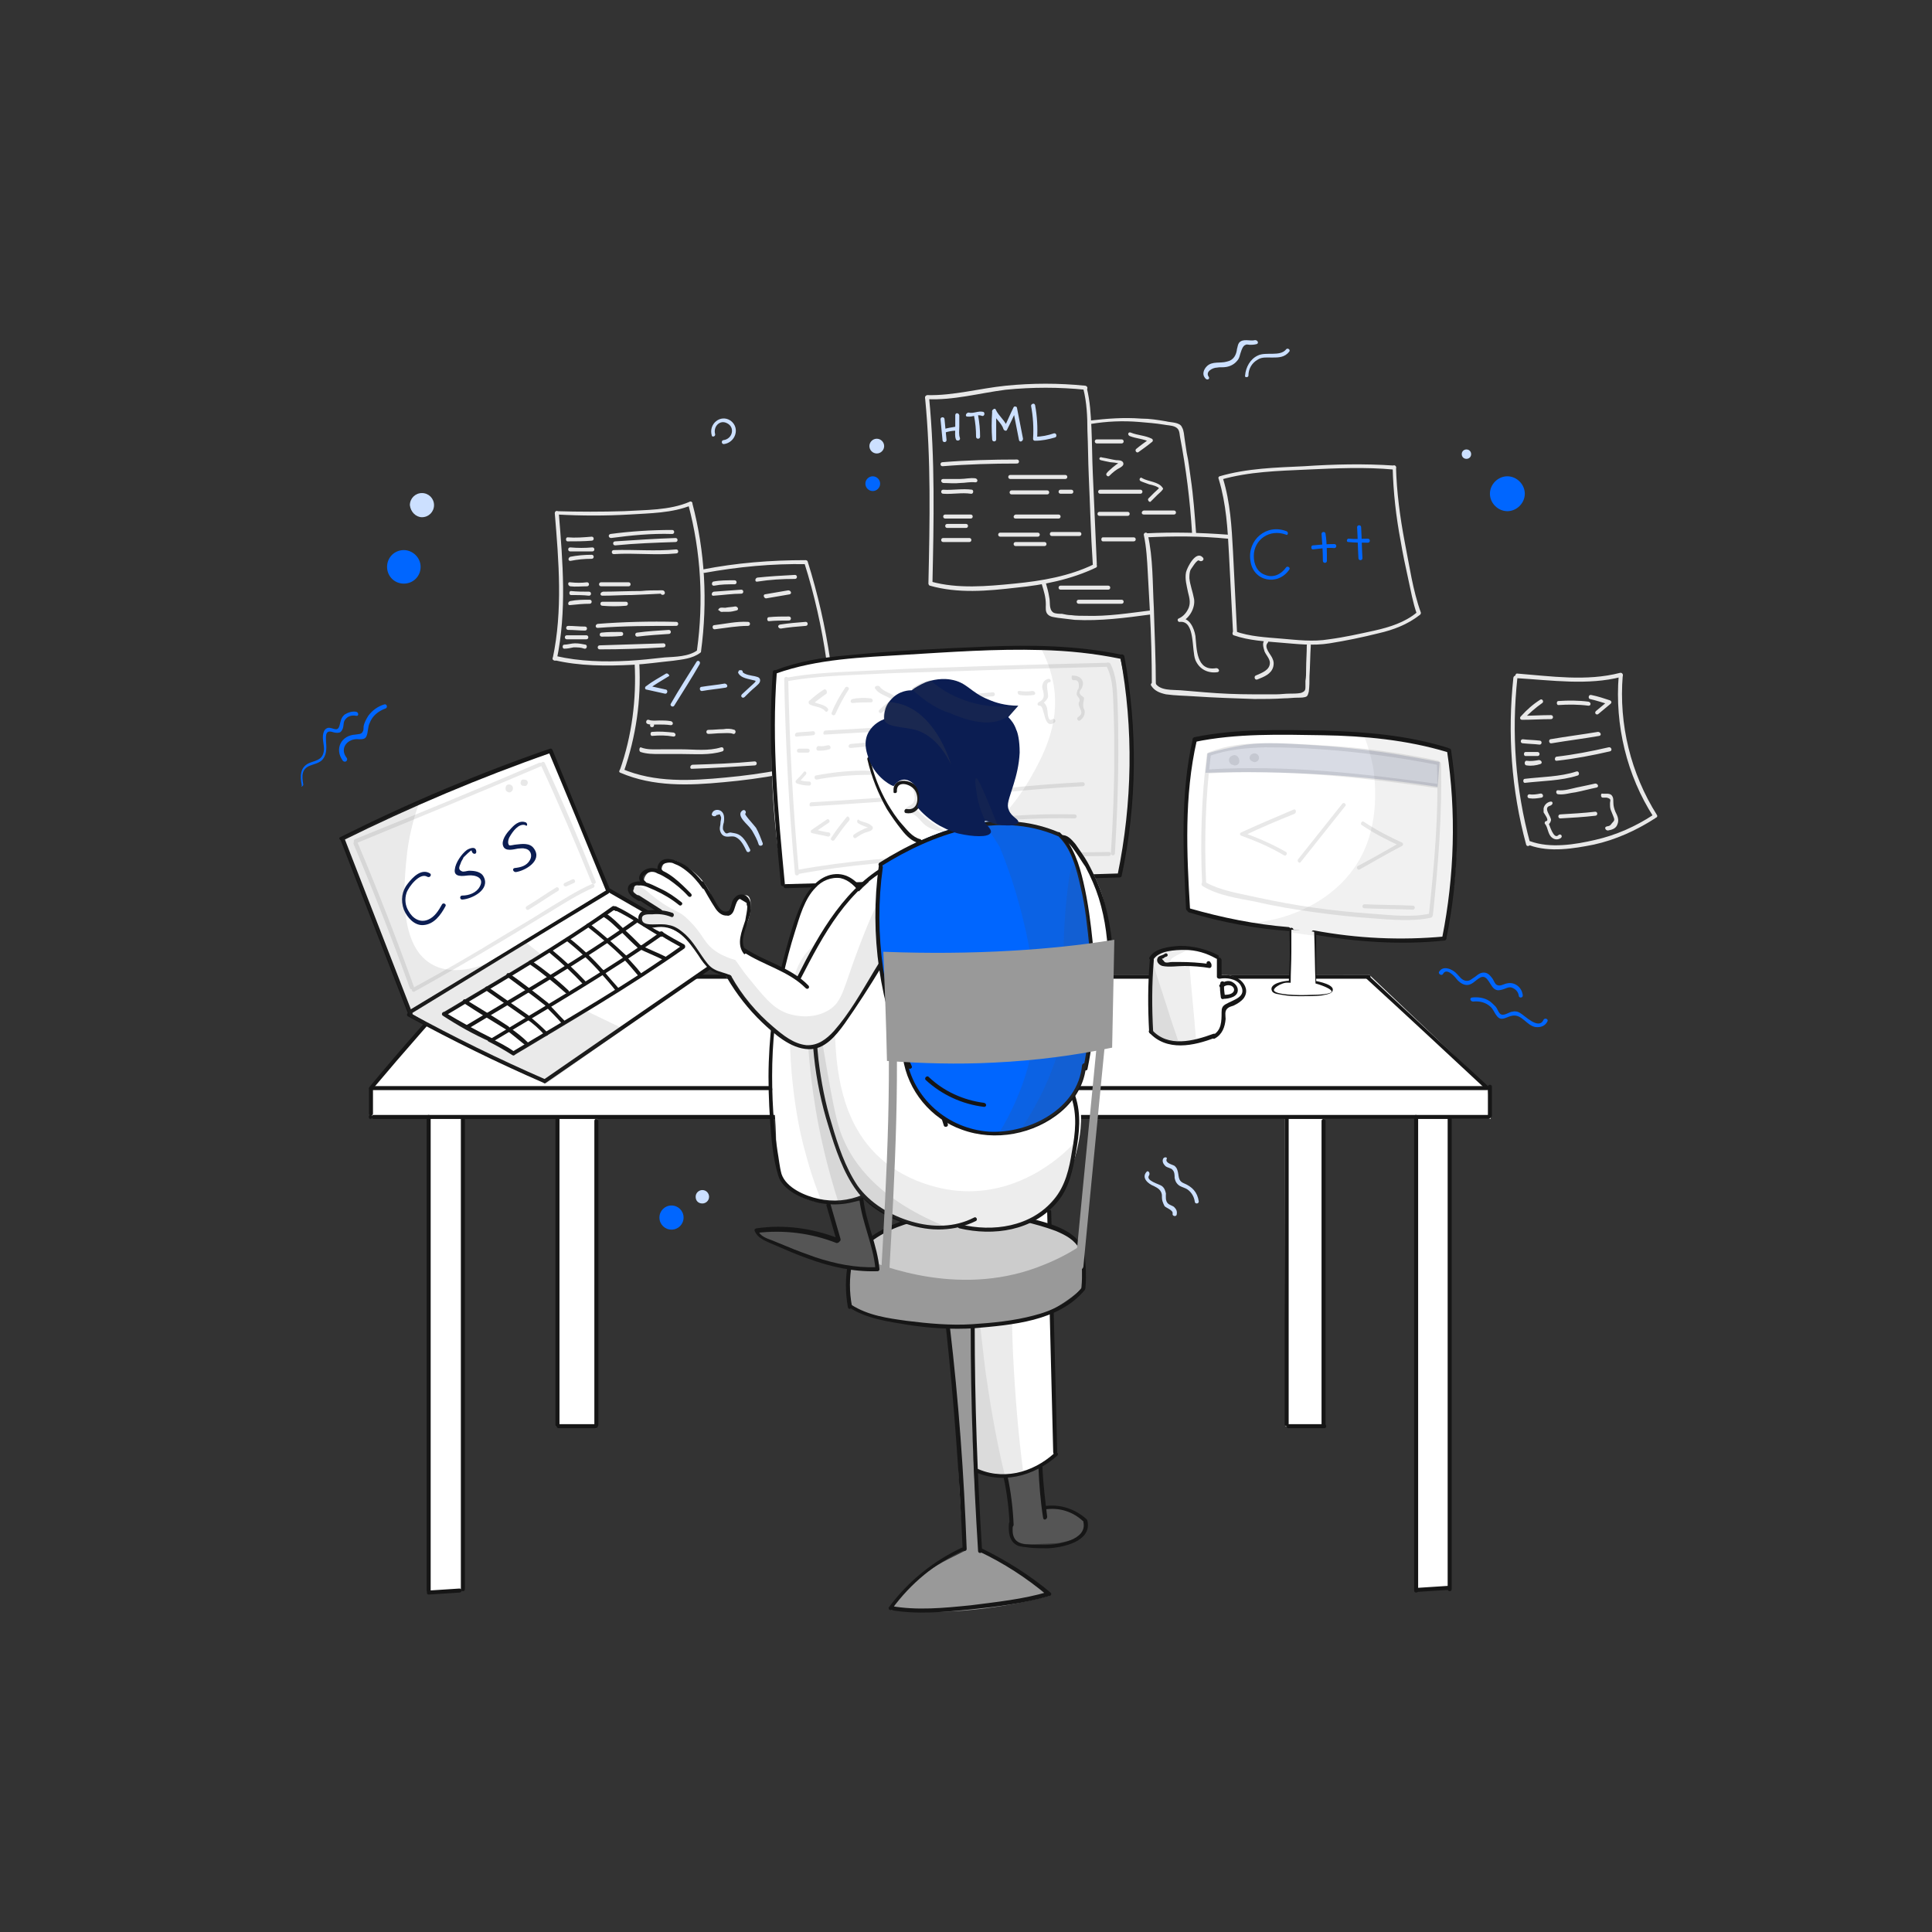 <?xml version="1.0" encoding="utf-8"?>
<!-- Generator: Adobe Illustrator 25.3.1, SVG Export Plug-In . SVG Version: 6.00 Build 0)  -->
<svg version="1.1" id="SvgjsSvg1314" xmlns:svgjs="http://svgjs.com/svgjs"
	 xmlns="http://www.w3.org/2000/svg" xmlns:xlink="http://www.w3.org/1999/xlink" x="0px" y="0px" viewBox="0 0 288 288"
	 style="enable-background:new 0 0 288 288;" xml:space="preserve">
<rect x="0" y="0" width="288" height="288" fill="#333333" stroke="none"/>
<style type="text/css">
	.st0{fill:#0066FF;}
	.st1{fill:#CCE0FF;}
	.st2{fill:#E8E8E8;}
	.st3{fill:#FFFFFF;}
	.st4{fill:#161616;}
	.st5{opacity:9.000000e-02;fill:#4C4C4C;enable-background:new    ;}
	.st6{opacity:0.11;fill:#4C4C4C;enable-background:new    ;}
	.st7{fill:#0B1D52;}
	.st8{opacity:0.16;fill:#0B1D52;enable-background:new    ;}
	.st9{opacity:0.12;fill:#4C4C4C;enable-background:new    ;}
	.st10{opacity:8.000000e-02;fill:#4C4C4C;enable-background:new    ;}
	.st11{fill:#555555;}
	.st12{opacity:0.1;fill:#4C4C4C;enable-background:new    ;}
	.st13{fill:#999999;}
	.st14{fill:#CCCCCC;}
	.st15{opacity:0.13;fill:#4C4C4C;enable-background:new    ;}
	.st16{opacity:0.15;fill:#4C4C4C;enable-background:new    ;}
	.st17{fill:#999999;stroke:#999999;stroke-width:1.391;stroke-miterlimit:6.957;}
	.st18{opacity:0.24;fill:#4C4C4C;enable-background:new    ;}
	.st19{opacity:0.17;fill:#4C4C4C;enable-background:new    ;}
	.st20{opacity:0.14;fill:#4C4C4C;enable-background:new    ;}
</style>
<g id="SvgjsG1316">
	<g>
		<path class="st0" d="M60.2,87c1.4,0,2.5-1.1,2.5-2.5S61.5,82,60.2,82c-1.4,0-2.5,1.1-2.5,2.5S58.8,87,60.2,87z M100.1,183.3
			c1,0,1.8-0.8,1.8-1.8c0-1-0.8-1.8-1.8-1.8s-1.8,0.8-1.8,1.8C98.3,182.5,99.1,183.3,100.1,183.3z M224.7,76.2
			c1.4,0,2.6-1.2,2.6-2.6c0-1.4-1.2-2.6-2.6-2.6c-1.4,0-2.6,1.2-2.6,2.6C222.1,75,223.3,76.2,224.7,76.2z M130.1,73.2
			c0.6,0,1.1-0.5,1.1-1.1s-0.5-1.1-1.1-1.1c-0.6,0-1.1,0.5-1.1,1.1S129.5,73.2,130.1,73.2z"/>
		<path class="st1" d="M62.9,77.1c1,0,1.8-0.8,1.8-1.8c0-1-0.8-1.8-1.8-1.8c-1,0-1.8,0.8-1.8,1.8C61.2,76.3,62,77.1,62.9,77.1z
			 M104.7,179.4c0.5,0,1-0.4,1-1c0-0.5-0.4-1-1-1c-0.5,0-1,0.4-1,1C103.7,179,104.1,179.4,104.7,179.4z M130.7,67.6
			c0.6,0,1.1-0.5,1.1-1.1c0-0.6-0.5-1.1-1.1-1.1c-0.6,0-1.1,0.5-1.1,1.1C129.6,67.1,130.1,67.6,130.7,67.6z M218.6,68.4
			c0.4,0,0.7-0.3,0.7-0.7c0-0.4-0.3-0.7-0.7-0.7c-0.4,0-0.7,0.3-0.7,0.7C217.9,68.1,218.2,68.4,218.6,68.4z"/>
		<path class="st0" d="M215.1,145.2c0.5-1,1.7,0.3,2,0.7c0.3,0.4,0.8,0.8,1.3,0.9c1,0.2,1.5-0.7,2.3-1.1c1.1-0.5,1.4,1.4,2.2,1.8
			c0.4,0.2,0.7,0.1,1.1,0c0.4-0.1,0.8-0.4,1.3-0.3c0.6,0.2,1,0.6,1.1,1.2c0,0.4,0.6,0.4,0.6,0c-0.1-1.2-1.2-2.1-2.4-1.8
			c-0.5,0.1-1,0.5-1.5,0.2c-0.3-0.2-0.4-0.6-0.6-0.9c-0.3-0.4-0.6-0.8-1.1-0.9c-0.6-0.1-1,0.2-1.5,0.6c-0.5,0.3-0.8,0.7-1.4,0.6
			c-0.6-0.1-0.9-0.6-1.3-1c-0.6-0.7-2.1-1.4-2.7-0.3C214.4,145.2,214.9,145.5,215.1,145.2z M219.6,149.3c0.9-0.1,1.8,0.1,2.5,0.7
			c0.5,0.4,0.6,0.9,1,1.4c0.7,1,1.5,0.1,2.4,0c1.4-0.2,2.1,1.5,3.4,1.7c0.8,0.1,1.5-0.2,1.8-0.9c0.1-0.3-0.4-0.5-0.6-0.2
			c-0.7,1.6-2.8-0.6-3.5-1c-0.3-0.2-0.7-0.3-1.1-0.2c-0.5,0-1.4,0.8-1.9,0.3c-0.3-0.3-0.4-0.8-0.7-1.1c-0.3-0.3-0.6-0.6-0.9-0.8
			c-0.8-0.5-1.7-0.6-2.6-0.5C219,148.8,219.2,149.3,219.6,149.3z M45.2,116.9c-0.2-1.2-0.3-2.3,1.1-2.8c0.5-0.2,1.1-0.3,1.6-0.7
			c0.8-0.7,0.8-1.8,0.7-2.8c0-0.7-0.2-1.8,0.9-1.5c0.3,0.1,0.7,0.2,1.1,0.1c0.3-0.1,0.4-0.4,0.5-0.6c0.2-0.6,0-1,0.5-1.5
			c0.4-0.4,0.9-0.5,1.5-0.4c0.4,0.1,0.4-0.5,0-0.6c-0.6-0.1-1.2,0.1-1.7,0.4c-0.6,0.5-0.6,1-0.8,1.7c-0.3,1-1,0.2-1.7,0.3
			c-0.4,0.1-0.6,0.4-0.7,0.8c-0.2,0.8,0.1,1.6,0.1,2.4c-0.1,1.5-1,1.6-2.1,2c-1.5,0.6-1.5,2-1.2,3.4
			C44.7,117.4,45.3,117.2,45.2,116.9z M51.7,113c-1.2-1.5,0.2-3,1.8-2.8c0.5,0,0.9,0,1.1-0.4c0.3-0.6,0.2-1.4,0.5-2
			c0.4-1.1,1.3-1.8,2.4-2.2c0.3-0.1,0.2-0.7-0.2-0.6c-1,0.3-1.8,0.9-2.4,1.7c-0.3,0.5-0.6,1-0.7,1.6c0,0.2,0,0.6-0.1,0.7
			c-0.2,0.5-0.6,0.4-1.1,0.5c-2.1,0.1-3.2,2.1-1.9,3.9C51.5,113.8,51.9,113.3,51.7,113z"/>
		<path class="st1" d="M106.6,64.7c-0.3-1.1,0.7-2.2,1.8-1.6c1.2,0.6,0.8,2.3-0.5,2.5c-0.4,0-0.4,0.6,0,0.6c1.7-0.2,2.5-2.4,1-3.5
			c-1.5-1-3.3,0.5-2.8,2.2C106.1,65.2,106.7,65.1,106.6,64.7z M170.9,174.7c-0.8,0.9,0.3,1.8,1.1,2.1c0.6,0.3,1.1,0.6,1.2,1.3
			c0,0.3,0,0.7,0.1,1c0.1,0.3,0.2,0.5,0.3,0.7c0.3,0.3,1.3,0.6,1.2,1.1c-0.1,0.4,0.5,0.5,0.6,0.2c0.1-0.5,0-0.8-0.4-1.2
			c-0.3-0.2-0.7-0.3-0.9-0.5c-0.4-0.4-0.3-1-0.3-1.5c-0.1-0.4-0.2-0.8-0.6-1.1c-0.4-0.3-2.5-0.8-1.9-1.6
			C171.5,174.8,171.1,174.4,170.9,174.7z M173.4,172.7c-0.2,0.4,0,0.8,0.3,1.1c0.3,0.3,0.9,0.3,1.1,0.6c0.3,0.3,0.3,0.8,0.3,1.2
			c0.1,0.5,0.3,0.9,0.8,1.2c0.4,0.2,0.8,0.3,1.1,0.5c0.6,0.4,1,1.1,1.1,1.8c0,0.4,0.6,0.4,0.6,0c-0.2-1.4-1-2.2-2.2-2.7
			c-1-0.4-0.7-1.2-1-2c-0.1-0.3-0.2-0.4-0.4-0.6c-0.3-0.2-1.4-0.4-1.2-1C174.1,172.5,173.6,172.4,173.4,172.7z M180.2,56.2
			c-0.6-0.8,0.6-1.4,1.2-1.4c0.4-0.1,0.9,0,1.4-0.1c0.6-0.1,1.2-0.4,1.6-0.9c0.4-0.4,0.4-0.9,0.6-1.4c0.1-0.3,0.3-0.9,0.7-1
			c0.1-0.1,0.5,0,0.6,0c0.3,0,0.6,0,1-0.1c0.4-0.1,0.2-0.6-0.2-0.6c-0.8,0.2-1.8-0.3-2.4,0.4c-0.2,0.3-0.2,0.6-0.3,0.9
			c-0.1,0.9-0.5,1.7-1.5,1.9c-1,0.3-2.2-0.1-3,0.7c-0.5,0.5-0.7,1.2-0.3,1.7C179.9,56.8,180.4,56.5,180.2,56.2z M186.1,56
			c0-1,0.5-1.9,1.4-2.4c0.6-0.4,1.4-0.3,2.1-0.3c1,0,1.9,0,2.6-0.9c0.2-0.3-0.3-0.6-0.5-0.3c-0.9,1.1-3,0.3-4.2,0.9
			c-1.1,0.5-1.8,1.7-1.9,3C185.5,56.3,186.1,56.3,186.1,56z M106.8,121.5c0.2,0,0.3-0.1,0.5-0.1c0.1,0.2,0.2,0.4,0.2,0.5
			c0,0.3-0.1,0.5-0.1,0.8c0,0.3-0.1,0.5-0.1,0.8c0,0.4,0.2,0.9,0.6,1.1c0.6,0.3,1.2-0.1,1.8,0.2c0.8,0.4,1.2,1.3,1.6,2.1
			c0.2,0.3,0.7,0,0.5-0.3c-0.4-0.8-0.9-1.8-1.7-2.2c-0.4-0.2-0.7-0.2-1.2-0.3c-0.5,0-0.6,0.5-1.1-0.4c-0.1-0.3,0-0.8,0.1-1.1
			c0.1-0.7,0.1-1.5-0.6-1.8c-0.5-0.2-1.1,0-1.2,0.6C106.1,121.7,106.7,121.8,106.8,121.5z M110.7,120.8c-0.6,0.4-0.3,1,0.1,1.5
			c0.4,0.5,0.9,0.9,1.3,1.5c0.4,0.7,0.8,1.4,1,2.1c0.1,0.3,0.7,0.2,0.6-0.2c-0.3-0.8-0.6-1.6-1-2.3c-0.2-0.3-1.8-2-1.6-2.1
			C111.3,121.1,111.1,120.6,110.7,120.8z"/>
		<path class="st2" d="M82.7,76.5c0.6,7.2,1.2,14.5-0.3,21.6c-0.1,0.4,0.5,0.5,0.6,0.2c1.5-7.2,0.9-14.5,0.3-21.8
			C83.3,76.1,82.7,76.1,82.7,76.5z"/>
		<path class="st2" d="M83.1,76.7c3.6,0.2,7.2,0.2,10.7,0c3.1-0.2,6.4-0.2,9.3-1.4c0.3-0.2,0-0.7-0.3-0.5c-3,1.3-6.6,1.2-9.8,1.4
			c-3.3,0.1-6.7,0.1-10,0C82.7,76.1,82.7,76.7,83.1,76.7z"/>
		<path class="st2" d="M102.6,75.2c1.9,7.1,2.3,14.5,1.3,21.7c-0.1,0.4,0.5,0.5,0.6,0.2c1-7.4,0.6-14.9-1.3-22.1
			C103.1,74.7,102.5,74.8,102.6,75.2z"/>
		<path class="st2" d="M82.6,98.4c3.8,0.9,7.8,0.9,11.7,0.7c2-0.1,4-0.4,6-0.6c1.4-0.2,2.9-0.3,4.1-1.2c0.3-0.2-0.1-0.6-0.4-0.4
			c-1.3,1-3.4,1-4.9,1.1c-1.8,0.2-3.6,0.4-5.4,0.5c-3.6,0.2-7.3,0.1-10.8-0.7C82.4,97.8,82.2,98.3,82.6,98.4z M84.1,96.7
			c0.5,0,0.9-0.1,1.4-0.2c0.6,0,1.1,0,1.6,0.2c0.4,0.1,0.5-0.5,0.2-0.6c-0.5-0.1-1-0.2-1.6-0.2c-0.5,0-1.1,0.2-1.6,0.2
			C83.8,96.1,83.8,96.7,84.1,96.7z M84.5,95.3c1,0,1.9,0,2.9,0c0.4,0,0.4-0.6,0-0.6c-0.9,0-1.9,0-2.9,0
			C84.1,94.7,84.1,95.3,84.5,95.3z M84.7,93.9c0.9,0,1.7,0.1,2.5,0.1c0.4,0,0.4-0.6,0-0.6c-0.9,0-1.7-0.1-2.5-0.1
			C84.3,93.3,84.3,93.9,84.7,93.9z M85,90.2c1-0.1,1.9-0.2,2.9-0.2c0.4,0,0.4-0.6,0-0.6c-1,0-1.9,0-2.9,0.2
			C84.6,89.7,84.6,90.3,85,90.2z M85.1,88.7c0.9,0,1.8,0,2.7,0.1c0.4,0,0.4-0.6,0-0.6c-0.9,0-1.8,0-2.7-0.1
			C84.8,88.1,84.8,88.7,85.1,88.7z M85,87.4c0.8,0.1,1.6,0,2.5,0c0.4,0,0.4-0.6,0-0.6c-0.8,0.1-1.6,0.1-2.5,0
			C84.6,86.7,84.6,87.3,85,87.4z M85.1,83.6c1-0.2,2-0.3,3.1-0.3c0.4,0,0.4-0.6,0-0.6c-1.1,0-2.2,0.1-3.2,0.3
			C84.6,83.2,84.7,83.7,85.1,83.6z M85,82.2c1.1,0,2.2,0,3.3,0c0.4,0,0.4-0.6,0-0.6c-1.1,0.1-2.2,0.1-3.3,0
			C84.6,81.6,84.6,82.2,85,82.2z M84.6,80.7c1.2,0,2.4,0,3.6-0.1c0.4,0,0.4-0.6,0-0.6c-1.2,0.1-2.4,0.2-3.6,0.1
			C84.3,80.1,84.3,80.7,84.6,80.7z M91.1,80.2c3-0.4,6-0.7,9.1-0.6c0.4,0,0.4-0.6,0-0.6c-3.1,0-6.2,0.2-9.2,0.6
			C90.6,79.7,90.7,80.2,91.1,80.2z M91.7,81.3c3-0.3,6-0.4,9-0.5c0.4,0,0.4-0.6,0-0.6c-3,0.1-6,0.3-9,0.5
			C91.3,80.7,91.3,81.3,91.7,81.3z M91.5,82.6c3.1-0.2,6.2,0.2,9.3-0.1c0.4,0,0.4-0.6,0-0.6c-3.1,0.3-6.2,0-9.3,0.1
			C91.1,82,91.1,82.6,91.5,82.6z M89.6,87.4c1.4,0,2.7,0,4.1,0c0.4,0,0.4-0.6,0-0.6c-1.4,0-2.7,0-4.1,0
			C89.2,86.8,89.2,87.4,89.6,87.4z M89.8,88.8c1.5,0,2.9-0.1,4.4-0.1c0.4,0,4.3-0.2,4.3-0.2c0.1,0.3,0.7,0.2,0.6-0.2
			c-0.1-0.4-0.5-0.3-0.8-0.3c-0.9,0-1.8,0-2.7,0.1c-1.9,0-3.8,0.1-5.7,0.1C89.4,88.3,89.4,88.8,89.8,88.8z M89.8,90.3
			c1.2,0.1,2.3,0.1,3.5,0c0.4,0,0.4-0.6,0-0.6c-1.2,0-2.3,0-3.5,0C89.4,89.7,89.4,90.3,89.8,90.3z M89.1,93.6
			c3.9-0.3,7.8-0.3,11.7-0.3c0.4,0,0.4-0.6,0-0.6c-3.9-0.1-7.8,0-11.7,0.3C88.7,93.1,88.7,93.6,89.1,93.6z M89.7,94.9
			c1,0,2,0,2.9-0.1c0.4,0,0.4-0.6,0-0.6c-1,0-2,0-2.9,0.1C89.3,94.3,89.3,94.9,89.7,94.9z M95,94.9c1.6-0.2,3.2-0.3,4.7-0.4
			c0.4,0,0.4-0.6,0-0.6c-1.6,0.1-3.2,0.2-4.7,0.4C94.6,94.3,94.6,94.9,95,94.9z M89.4,96.8c3.2,0,6.4-0.1,9.5-0.3
			c0.4,0,0.4-0.6,0-0.6c-3.2,0.1-6.4,0.2-9.5,0.3C89,96.2,89,96.8,89.4,96.8z M105,85.4c5-0.9,10.1-1.4,15.2-1.3
			c-0.1-0.1-0.2-0.1-0.3-0.2c3,9.5,4.4,19.5,4.2,29.4c0,0.4,0.6,0.4,0.6,0c0.2-10-1.3-20-4.3-29.6c0-0.1-0.2-0.2-0.3-0.2
			c-5.2,0-10.3,0.4-15.4,1.4C104.5,84.9,104.6,85.4,105,85.4z"/>
		<path class="st2" d="M94.6,98.8c0.3,5.4-0.4,10.9-2.2,16c-0.1,0.3,0.4,0.5,0.6,0.2c1.8-5.2,2.6-10.6,2.3-16.1
			C95.2,98.5,94.6,98.4,94.6,98.8z"/>
		<path class="st2" d="M92.5,115.2c4.9,2.1,10.2,1.9,15.4,1.4c5.6-0.5,11.2-1.5,16.6-3.1c0.3-0.1,0.2-0.7-0.2-0.6
			c-5.3,1.5-10.6,2.5-16.1,3c-5.2,0.5-10.6,0.8-15.5-1.3C92.4,114.6,92.1,115.1,92.5,115.2z"/>
		<path class="st1" d="M99.3,100.4c-1,0.6-2.1,1.2-3,1.9c-0.2,0.1-0.2,0.5,0.1,0.5c0.9,0.2,1.8,0.4,2.7,0.6c0.4,0.1,0.5-0.5,0.2-0.6
			c-0.9-0.2-1.8-0.4-2.7-0.6c0,0.2,0,0.3,0.1,0.5c1-0.7,2-1.3,3-1.9C99.9,100.8,99.6,100.3,99.3,100.4z M103.8,98.7
			c-1.3,2.1-2.6,4.1-3.8,6.2c-0.2,0.3,0.3,0.6,0.5,0.3c1.3-2.1,2.6-4.1,3.8-6.2C104.5,98.6,104,98.3,103.8,98.7z M104.7,103
			c1.1-0.2,2.3-0.3,3.5-0.5c0.4-0.1,0.2-0.6-0.2-0.6c-1.1,0.2-2.3,0.3-3.5,0.5C104.2,102.5,104.3,103.1,104.7,103z M110.5,99.9
			C110.5,99.9,110.5,99.9,110.5,99.9c-0.2,0-0.3,0-0.4,0.1c0,0,0,0,0,0.1c-0.1,0.1-0.1,0.2,0,0.3c0.4,0.7,1.5,0.8,2.2,1
			c0.1,0,0.3,0.1,0.4,0.1c0,0-0.1,0-0.1,0.1c0,0.1-0.6,0.6-0.7,0.7c-0.4,0.4-0.9,0.8-1.3,1.2c-0.3,0.3,0.1,0.7,0.4,0.4
			c0.5-0.5,1-1,1.6-1.5c0.3-0.3,0.8-0.6,0.7-1.1c-0.1-0.4-0.5-0.4-0.8-0.5c-0.5-0.1-1.5-0.2-1.9-0.7c0,0.1,0,0.2,0,0.3
			c0,0,0,0,0-0.1c-0.1,0-0.2,0.1-0.3,0.1c0,0,0,0,0.1,0C110.7,100.6,110.9,100,110.5,99.9z"/>
		<path class="st2" d="M106.5,87.3c1-0.2,2-0.2,3-0.2c0.4,0,0.4-0.6,0-0.6c-1.1,0-2.2,0-3.2,0.2C106,86.9,106.1,87.4,106.5,87.3z
			 M106.4,88.8c1.4-0.1,2.8-0.3,4.1-0.3c0.4,0,0.4-0.6,0-0.6c-1.4,0.1-2.8,0.2-4.1,0.3C106,88.3,106,88.9,106.4,88.8z M107,91
			L107,91c0.1-0.1,0.2-0.1,0.3-0.2c0,0,0,0,0,0c0.1,0,0.2,0.1,0.3,0.1c0,0,0,0,0,0c0,0.1,0,0.2,0,0.3c-0.1,0-0.1,0.1,0.1,0
			c0.1,0,0.2,0,0.3,0c0.2,0,0.4,0,0.6,0c0.4,0,0.8-0.1,1.2-0.2c0.4-0.1,0.2-0.6-0.2-0.6c-0.5,0.1-1,0.1-1.5,0.2
			c-0.3,0-0.7-0.1-0.9,0.1c-0.1,0.1-0.1,0.3,0,0.3c0.1,0.1,0.2,0.2,0.3,0.2c0.1,0,0.3-0.1,0.3-0.2v0C107.6,90.8,107.1,90.6,107,91z
			 M106.6,93.8c1.6-0.2,3.3-0.5,4.9-0.5c0.4,0,0.4-0.6,0-0.6c-1.7-0.1-3.4,0.3-5.1,0.5C106.1,93.3,106.2,93.9,106.6,93.8z
			 M112.9,86.7c1.9-0.3,3.7-0.4,5.6-0.4c0.4,0,0.4-0.6,0-0.6c-1.9,0.1-3.7,0.2-5.6,0.4C112.5,86.2,112.5,86.8,112.9,86.7z
			 M114.2,89.2c1.2-0.2,2.3-0.4,3.5-0.6c0.4-0.1,0.2-0.6-0.2-0.6c-1.2,0.2-2.3,0.4-3.5,0.6C113.7,88.7,113.9,89.2,114.2,89.2z
			 M114.6,92.6c1-0.1,2-0.1,3-0.1c0.4,0,0.4-0.6,0-0.6c-1,0-2,0-3,0.1C114.3,92,114.3,92.6,114.6,92.6z M116.4,93.7
			c1.2-0.2,2.4-0.3,3.7-0.4c0.4,0,0.4-0.6,0-0.6c-1.3,0.1-2.5,0.2-3.8,0.4C115.8,93.2,116,93.7,116.4,93.7z M97.2,108.4
			c0.4,0,0.4-0.6,0-0.6C96.8,107.9,96.8,108.4,97.2,108.4z"/>
		<path class="st2" d="M96.5,107.9c0.5,0.2,1,0.1,1.5,0.1c0.7,0,1.3,0,2,0.1c0.4,0,0.4-0.5,0-0.6c-0.6-0.1-1.1-0.1-1.7-0.1
			c-0.5,0-1.1,0.1-1.6-0.1C96.3,107.2,96.2,107.8,96.5,107.9z M97.2,109.7c1.1-0.1,2.1-0.1,3.2,0.1c0.4,0,0.4-0.5,0-0.6
			c-1.1-0.1-2.1-0.2-3.2-0.1C96.9,109.1,96.9,109.7,97.2,109.7z M95.5,112.1c0.9,0.3,1.9,0.3,2.8,0.3c1.1,0,2.2,0,3.4,0
			c2,0,4.1,0.2,6-0.4c0.3-0.1,0.2-0.7-0.2-0.6c-1.9,0.6-4,0.3-5.9,0.3c-1,0-2,0-3,0c-1,0-2.1,0.1-3.1-0.3
			C95.3,111.4,95.2,112,95.5,112.1z M105.6,109.4c0.6,0,1.2-0.1,1.9-0.1c0.6,0,1.3-0.1,1.8,0.1c0.3,0.1,0.5-0.4,0.2-0.6
			c-0.6-0.2-1.1-0.2-1.7-0.1c-0.7,0-1.4,0.1-2.2,0.1C105.2,108.8,105.2,109.4,105.6,109.4z M103.2,114.6c3.1-0.1,6.2-0.3,9.3-0.5
			c0.4,0,0.4-0.6,0-0.6c-3.1,0.3-6.2,0.4-9.3,0.5C102.8,114.1,102.8,114.7,103.2,114.6z M137.9,59.3c0.9,9.2,0.7,18.4,0.5,27.6
			c0,0.4,0.6,0.4,0.6,0c0.2-9.2,0.4-18.4-0.5-27.6C138.4,59,137.9,59,137.9,59.3z"/>
		<path class="st2" d="M138.2,59.5c3.9,0.2,7.8-0.9,11.7-1.4c4-0.4,8-0.4,11.9,0c0.4,0,0.4-0.5,0-0.6c-4-0.4-7.9-0.4-11.9,0
			c-3.9,0.4-7.8,1.5-11.7,1.4C137.8,59,137.8,59.5,138.2,59.5z"/>
		<path class="st2" d="M161.5,58c0.5,2,0.6,4.1,0.6,6.2c0.1,2.2,0.1,4.5,0.2,6.7c0.2,4.4,0.3,8.8,0.6,13.2c0,0.4,0.6,0.4,0.6,0
			c-0.2-4.5-0.4-9.1-0.6-13.6c-0.1-2.2-0.1-4.5-0.2-6.7c-0.1-2-0.2-4-0.7-6C162,57.5,161.5,57.6,161.5,58z"/>
		<path class="st2" d="M138.6,87.3c4.2,1.2,8.6,0.8,12.9,0.3c4.1-0.4,8.1-1.2,11.9-3c0.3-0.2,0-0.7-0.3-0.5
			c-3.7,1.8-7.8,2.5-11.9,2.9c-4.1,0.4-8.4,0.8-12.4-0.3C138.4,86.7,138.3,87.2,138.6,87.3z M162.6,63.2c2.4-0.4,4.8-0.5,7.2-0.3
			c1.2,0.1,2.5,0.2,3.7,0.4c0.5,0.1,1.1,0.1,1.6,0.3c0.7,0.3,0.7,0.8,0.8,1.5c0.9,4.7,1.5,9.5,1.8,14.4c0,0.4,0.6,0.4,0.6,0
			c-0.2-2.7-0.4-5.5-0.8-8.2c-0.2-1.3-0.3-2.5-0.6-3.8c-0.1-0.7-0.2-1.4-0.3-2c-0.1-0.6-0.1-1.3-0.4-1.8c-0.3-0.8-1.7-0.7-2.4-0.9
			c-1.2-0.2-2.4-0.4-3.7-0.4c-2.6-0.2-5.1,0-7.7,0.3C162,62.7,162.2,63.3,162.6,63.2z"/>
		<path class="st2" d="M155.3,87.1c0.3,1,0.6,1.9,0.6,3c0,0.5-0.1,1.1,0.3,1.5c0.4,0.4,1,0.4,1.5,0.5c0.8,0.1,1.6,0.2,2.5,0.3
			c3.8,0.2,7.6-0.3,11.3-0.8c0.4,0,0.4-0.6,0-0.6c-3.2,0.4-6.4,0.9-9.6,0.8c-0.7,0-1.5,0-2.2-0.1c-0.5,0-0.9-0.1-1.4-0.2
			c-0.3,0-1,0-1.3-0.2c-0.7-0.5-0.4-1.6-0.6-2.3c-0.1-0.7-0.3-1.4-0.5-2.1C155.7,86.6,155.1,86.7,155.3,87.1z"/>
		<path class="st2" d="M170.5,79.7c0.4,1.9,0.5,3.8,0.6,5.7c0.1,1.8,0.2,3.7,0.3,5.5c0.2,3.7,0.3,7.4,0.3,11.2c0,0.4,0.6,0.4,0.6,0
			c0-3.9-0.2-7.7-0.3-11.5c-0.2-3.6-0.1-7.4-0.9-10.9C171,79.2,170.5,79.4,170.5,79.7z"/>
		<path class="st2" d="M170.9,80.1c4.1-0.2,8.1-0.2,12.1,0.2c0.4,0,0.4-0.5,0-0.6c-4-0.3-8.1-0.4-12.1-0.2
			C170.5,79.5,170.5,80.1,170.9,80.1z M171.6,102.2c0.5,0.8,1.3,1.1,2.2,1.3c1.4,0.2,2.8,0.2,4.2,0.3c3,0.2,6,0.3,9,0.4
			c1.5,0,2.9,0,4.4-0.1c0.7,0,1.4-0.1,2.1-0.1c0.4,0,1,0,1.3-0.2c0.2-0.2,0.2-0.4,0.3-0.7c0.1-0.8,0.1-1.5,0.1-2.3
			c0.1-1.5,0.1-3.1,0.2-4.6c0-0.4-0.6-0.4-0.6,0c0,1.2-0.1,2.4-0.1,3.6c0,0.6,0,1.1-0.1,1.7c0,0.3,0,0.6,0,0.9
			c0,0.5-0.1,0.7-0.7,0.9c-0.5,0.1-1.2,0.1-1.7,0.1c-0.6,0-1.3,0.1-1.9,0.1c-1.2,0-2.4,0-3.6,0c-2.3,0-4.7-0.1-7.1-0.3
			c-1.2-0.1-2.4-0.2-3.6-0.3c-1.2-0.1-3.1,0.1-3.8-1.1C171.9,101.6,171.4,101.9,171.6,102.2z"/>
		<path class="st2" d="M181.7,71.5c1.1,3.7,1.3,7.3,1.5,11.1c0.2,3.9,0.4,7.7,0.6,11.6c0,0.4,0.6,0.4,0.6,0c-0.2-4-0.4-8-0.6-12
			c-0.2-3.7-0.4-7.3-1.5-10.9C182.2,71,181.6,71.2,181.7,71.5z"/>
		<path class="st2" d="M183.9,94.7c2.3,0.8,4.7,0.9,7,1.1c2.5,0.2,4.8,0.5,7.3,0.1s4.9-0.9,7.3-1.5c2.2-0.5,4.3-1.3,6.1-2.7
			c0.3-0.2-0.1-0.6-0.4-0.4c-1.8,1.5-4.1,2.2-6.3,2.7c-2.3,0.5-4.5,1-6.8,1.3c-2.4,0.4-4.7,0.1-7.1-0.1c-2.3-0.2-4.7-0.3-6.9-1.1
			C183.7,94,183.6,94.6,183.9,94.7z M182,71.5c4.2-1.2,8.5-1.3,12.8-1.5c4.4-0.2,8.7-0.4,13,0c0.4,0,0.4-0.6,0-0.6
			c-4.5-0.3-8.9-0.2-13.4,0.1c-4.2,0.2-8.5,0.3-12.6,1.5C181.5,71.1,181.6,71.6,182,71.5z"/>
		<path class="st2" d="M207.6,69.7c0.1,3.7,0.5,7.3,1.2,11c0.3,1.8,0.7,3.7,1.1,5.5c0.4,1.8,0.7,3.6,1.3,5.3
			c0.1,0.3,0.7,0.2,0.6-0.2c-1.2-3.3-1.7-7-2.4-10.5c-0.7-3.7-1.2-7.4-1.3-11.2C208.1,69.3,207.5,69.3,207.6,69.7z"/>
		<path class="st1" d="M140.2,62.5c0.1,1,0.2,2.1,0.3,3.1c0,0.4,0.6,0.4,0.6,0c-0.1-1-0.2-2.1-0.3-3.1
			C140.8,62.1,140.2,62.1,140.2,62.5z"/>
		<path class="st1" d="M140.8,64.5c0.6-0.2,1.2-0.3,1.7-0.3c0.4,0,0.4-0.6,0-0.6c-0.6,0.1-1.3,0.2-1.9,0.4
			C140.3,64,140.4,64.6,140.8,64.5z"/>
		<path class="st1" d="M142.4,61.9c0,0.7,0,1.3,0,2c0,0.5-0.1,1.1,0.1,1.6c0.1,0.3,0.7,0.2,0.6-0.2c-0.2-0.5-0.1-1.1-0.1-1.7
			c0-0.6,0-1.1,0-1.7C142.9,61.5,142.4,61.5,142.4,61.9z M144.2,62.1c0.8,0.1,1.5-0.4,2.2-0.1c0.3,0.1,0.5-0.4,0.2-0.6
			c-0.8-0.2-1.5,0.3-2.2,0.1C144,61.5,143.8,62.1,144.2,62.1z"/>
		<path class="st1" d="M145.2,62c0.2,1,0.3,2,0.3,3.1c0,0.4,0.6,0.4,0.6,0c0-1.1-0.1-2.1-0.3-3.2C145.7,61.5,145.1,61.7,145.2,62z
			 M147.9,61.4c-0.1,1.4-0.1,2.7,0,4.1c0,0.4,0.6,0.4,0.6,0c0-1.4,0-2.7,0-4.1C148.5,61,147.9,61,147.9,61.4z"/>
		<path class="st1" d="M147.9,61.4c0.4,1,1.4,1.6,1.7,2.6c0.1,0.2,0.4,0.3,0.5,0.1c0.5-1,1-2,1.4-3c-0.2,0-0.3,0-0.5-0.1
			c0.3,1.5,0.6,3.1,0.9,4.6c0.1,0.4,0.6,0.2,0.6-0.2c-0.3-1.5-0.6-3.1-0.9-4.6c0-0.2-0.4-0.3-0.5-0.1c-0.5,1-0.9,2-1.4,3
			c0.2,0,0.3,0,0.5,0.1c-0.3-1.1-1.3-1.7-1.8-2.8C148.3,60.8,147.8,61.1,147.9,61.4z M153.7,60.5c0.3,1.6,0.4,3.2,0.3,4.9
			c0,0.2,0.1,0.3,0.3,0.3c1,0,2-0.2,3-0.5c0.3-0.1,0.2-0.7-0.2-0.6c-0.9,0.3-1.8,0.5-2.8,0.5c0.1,0.1,0.2,0.2,0.3,0.3
			c0.1-1.7,0-3.4-0.3-5C154.2,60,153.7,60.2,153.7,60.5z"/>
		<path class="st2" d="M140.5,69.5c3.7-0.3,7.4-0.4,11.1-0.4c0.4,0,0.4-0.6,0-0.6c-3.7,0-7.4,0.1-11.1,0.4
			C140.1,68.9,140.1,69.5,140.5,69.5z M140.6,72c0.8,0,1.7,0.1,2.5,0c0.8,0,1.5-0.2,2.3-0.1c0.4,0,0.4-0.5,0-0.6
			c-0.8-0.1-1.5,0.1-2.3,0.1c-0.8,0-1.7,0-2.5,0C140.2,71.4,140.2,71.9,140.6,72z M140.6,73.6c1.4,0.1,2.8-0.2,4.1,0
			c0.4,0.1,0.5-0.5,0.2-0.6c-1.4-0.2-2.9,0.1-4.3,0C140.2,73,140.2,73.6,140.6,73.6z M140.9,77.3c1.3,0,2.5,0,3.8,0
			c0.4,0,0.4-0.6,0-0.6c-1.3,0-2.5,0-3.8,0C140.5,76.7,140.5,77.3,140.9,77.3z M141.2,78.7c0.9,0,1.8,0,2.8,0c0.4,0,0.4-0.6,0-0.6
			c-0.9,0-1.8,0-2.8,0C140.8,78.1,140.8,78.7,141.2,78.7z M140.6,80.8c1.3,0,2.6,0,3.9,0c0.4,0,0.4-0.6,0-0.6c-1.3,0-2.6,0-3.9,0
			C140.2,80.2,140.2,80.8,140.6,80.8z M150.6,71.4c2.7,0,5.5,0,8.2,0c0.4,0,0.4-0.6,0-0.6c-2.7,0-5.5,0-8.2,0
			C150.2,70.8,150.2,71.4,150.6,71.4z M150.8,73.7c1.8,0,3.6,0,5.3,0c0.4,0,0.4-0.6,0-0.6c-1.8,0-3.6,0-5.3,0
			C150.4,73.1,150.4,73.7,150.8,73.7z M158.1,73.6c0.5,0,1.1,0,1.6,0c0.4,0,0.4-0.6,0-0.6c-0.5,0-1.1,0-1.6,0
			C157.7,73,157.7,73.6,158.1,73.6z M151.4,77.3c2.1,0,4.3,0,6.4,0c0.4,0,0.4-0.6,0-0.6c-2.1,0-4.3,0-6.4,0
			C151,76.8,151,77.3,151.4,77.3z M149.1,80c1.9,0,3.7,0,5.6,0c0.4,0,0.4-0.6,0-0.6c-1.9,0-3.7,0-5.6,0
			C148.7,79.4,148.7,80,149.1,80z M151.4,81.4c1.4,0,2.8,0,4.3,0c0.4,0,0.4-0.6,0-0.6c-1.4,0-2.8,0-4.3,0
			C151,80.8,151,81.4,151.4,81.4z M156.8,79.9c1.4,0,2.7,0,4.1,0c0.4,0,0.4-0.6,0-0.6c-1.4,0-2.7,0-4.1,0
			C156.4,79.3,156.4,79.9,156.8,79.9z M163.5,66.1c1.2,0,2.5,0,3.7,0c0.4,0,0.4-0.6,0-0.6c-1.2,0-2.5,0-3.7,0
			C163.1,65.5,163.1,66.1,163.5,66.1z M168.4,65c1,0.4,2.1,0.4,3,0.9c0-0.2,0-0.3,0-0.5c-0.7,0.5-1.4,1-2,1.5
			c-0.3,0.2,0,0.7,0.3,0.5c0.7-0.5,1.4-1,2-1.5c0.2-0.1,0.2-0.4,0-0.5c-1-0.5-2.1-0.5-3.1-0.9C168.2,64.3,168,64.8,168.4,65z
			 M164.1,68.6c0.4,0.1,0.9,0.2,1.4,0.3c0.1,0,1.2,0.1,1.2,0.2c-0.1-0.1-1.6,1.2-1.7,1.4c-0.3,0.3,0.2,0.7,0.4,0.4
			c0.5-0.5,1-0.9,1.6-1.2c0.3-0.2,0.6-0.4,0.4-0.8c-0.2-0.3-0.7-0.3-1-0.3c-0.7-0.1-1.4-0.3-2.1-0.4C163.9,68,163.7,68.5,164.1,68.6
			z M164,73.6c2,0,4,0,6,0c0.4,0,0.4-0.6,0-0.6c-2,0-4,0-6,0C163.6,73,163.6,73.6,164,73.6z M170,71.7c0.4,0.2,0.8,0.3,1.3,0.5
			c0.5,0.1,1.3,0.3,1.6,0.7c0-0.1,0-0.2,0-0.3c-0.2,0.3-0.6,0.6-0.9,0.9c-0.3,0.3-0.6,0.6-0.8,0.8c-0.2,0.2,0.1,0.6,0.3,0.5
			c0,0,0.1-0.1,0.1-0.1c0.3-0.2,0-0.7-0.3-0.5c0,0-0.1,0.1-0.1,0.1c0.1,0.2,0.2,0.3,0.3,0.5c0.3-0.3,0.7-0.7,1-1
			c0.3-0.3,0.6-0.5,0.8-0.8c0.1-0.1,0.1-0.2,0-0.3c-0.6-0.9-2.1-0.9-3-1.4C170,71,169.7,71.5,170,71.7z M163.9,76.9
			c1.4,0,2.8,0,4.2,0c0.4,0,0.4-0.6,0-0.6c-1.4,0-2.8,0-4.2,0C163.5,76.3,163.5,76.9,163.9,76.9z M170.5,76.7c1.5,0,3,0,4.5,0
			c0.4,0,0.4-0.6,0-0.6c-1.5,0-3,0-4.5,0C170.1,76.2,170.1,76.7,170.5,76.7z M164.4,80.7c1.5,0,3.1,0,4.6,0c0.4,0,0.4-0.6,0-0.6
			c-1.5,0-3.1,0-4.6,0C164.1,80.1,164.1,80.7,164.4,80.7z M158.1,87.9c2.4,0,4.8,0,7.1,0c0.4,0,0.4-0.6,0-0.6c-2.4,0-4.8,0-7.1,0
			C157.7,87.3,157.7,87.9,158.1,87.9z M160.8,90c2.1,0,4.3,0,6.4,0c0.4,0,0.4-0.6,0-0.6c-2.1,0-4.3,0-6.4,0
			C160.4,89.4,160.4,90,160.8,90z M179.3,83.1c-1-1.1-2.3,1.4-2.5,2.2c-0.2,1,0.1,2,0.3,3c0.2,0.8,0.4,1.5,0.1,2.3
			c-0.3,0.7-0.8,1.3-1.5,1.6c-0.3,0.1-0.1,0.6,0.2,0.5c2.3-0.2,1.7,4.2,2.3,5.7c0.6,1.4,1.9,2,3.3,1.8c0.4-0.1,0.2-0.6-0.2-0.6
			c-3,0.5-2.9-2.9-3.1-4.8c-0.2-1.2-0.9-2.8-2.3-2.6c0.1,0.2,0.1,0.4,0.2,0.5c1.2-0.5,2.1-2.1,1.9-3.4c-0.2-1.1-0.6-2.1-0.7-3.1
			c0-0.4,0-0.9,0.2-1.3c0.1-0.1,1-1.7,1.3-1.3C179.2,83.8,179.6,83.4,179.3,83.1z M188.6,95.3c-0.5,0.5-0.3,1.1-0.1,1.8
			c0.2,0.5,0.8,1.1,0.8,1.7c0,1.1-1.2,1.5-2.1,1.9c-0.3,0.1-0.2,0.7,0.2,0.6c1-0.4,2.1-0.8,2.4-1.9c0.1-0.4,0.1-0.8-0.1-1.2
			c-0.2-0.6-1.4-1.7-0.7-2.4C189.2,95.5,188.8,95.1,188.6,95.3z"/>
		<path class="st0" d="M191.8,79.2c-3-1.2-5.9,1.3-5.4,4.4c0.4,3.1,4.1,3.8,5.8,1.3c0.2-0.3-0.3-0.6-0.5-0.3c-0.7,1-1.9,1.6-3.1,1.1
			c-1.2-0.4-1.7-1.6-1.7-2.8c0-2.5,2.4-4.1,4.8-3.2C192,79.9,192.1,79.3,191.8,79.2z M195.7,81.9c1-0.1,2.1-0.3,3.2-0.2
			c0.4,0,0.4-0.6,0-0.6c-1.1,0-2.2,0.1-3.2,0.2C195.4,81.3,195.4,81.9,195.7,81.9z"/>
		<path class="st0" d="M197,79.6c0.1,1.3,0.2,2.7,0.2,4c0,0.4,0.6,0.4,0.6,0c0-1.3,0-2.7-0.2-4C197.6,79.2,197,79.2,197,79.6z
			 M201,80.8c1,0.1,2,0.1,2.9,0.1c0.4,0,0.4-0.6,0-0.6c-0.9,0-1.9,0.1-2.8,0C200.8,80.2,200.6,80.8,201,80.8z"/>
		<path class="st0" d="M202.3,78.6c0.1,1.5,0.1,3,0.2,4.6c0,0.4,0.6,0.4,0.6,0c-0.1-1.5-0.1-3-0.2-4.6
			C202.9,78.2,202.3,78.2,202.3,78.6z"/>
		<path class="st2" d="M225.6,101c-0.9,8.3-0.3,16.8,1.9,24.9c0.1,0.4,0.7,0.2,0.6-0.2c-2.2-8.1-2.8-16.4-1.9-24.7
			C226.3,100.6,225.7,100.6,225.6,101z"/>
		<path class="st2" d="M226.2,101.1c5.1,0.3,10.5,1.1,15.5-0.2c0.4-0.1,0.2-0.7-0.2-0.6c-5,1.3-10.3,0.5-15.4,0.1
			C225.8,100.5,225.8,101.1,226.2,101.1z"/>
		<path class="st2" d="M241.3,100.7c-0.6,7.4,1.2,14.9,5.2,21.1c0.2,0.3,0.7,0,0.5-0.3c-3.9-6.2-5.7-13.5-5.1-20.8
			C241.9,100.3,241.3,100.3,241.3,100.7z"/>
		<path class="st2" d="M228,126c3,1.1,6.6,0.5,9.6-0.1c3.2-0.7,6.3-2.1,9.1-3.9c0.3-0.2,0-0.7-0.3-0.5c-2.6,1.7-5.5,3-8.6,3.7
			c-3,0.7-6.7,1.3-9.7,0.2C227.8,125.3,227.6,125.9,228,126z M229.6,104.3c-1.1,0.7-2,1.5-2.9,2.5c-0.2,0.2-0.1,0.5,0.2,0.5
			c1.4,0,2.9-0.1,4.3-0.1c0.4,0,0.4-0.6,0-0.6c-1.4,0-2.9,0.1-4.3,0.1c0.1,0.2,0.1,0.3,0.2,0.5c0.9-0.9,1.8-1.7,2.8-2.4
			C230.2,104.6,229.9,104.1,229.6,104.3z M232.3,105.1c1.5-0.1,3-0.1,4.5,0.1c0.4,0,0.4-0.5,0-0.6c-1.5-0.2-3-0.2-4.5-0.1
			C232,104.5,232,105.1,232.3,105.1z"/>
		<path class="st2" d="M237,104.2c0.9,0.2,1.8,0.5,2.8,0.8c0-0.2-0.1-0.3-0.1-0.5c-0.6,0.5-1.2,1-1.8,1.5c-0.3,0.3,0.1,0.7,0.4,0.4
			c0.6-0.5,1.2-1,1.8-1.5c0.2-0.2,0.1-0.4-0.1-0.5c-0.9-0.3-1.8-0.6-2.8-0.8C236.8,103.5,236.7,104.1,237,104.2z M227,110.8
			c0.9,0.1,1.7,0.1,2.5,0.2c0.4,0,0.4-0.6,0-0.6c-0.9-0.1-1.7-0.1-2.5-0.2C226.6,110.2,226.6,110.8,227,110.8z M231.3,110.8
			c2.4-0.4,4.8-0.7,7.1-1.1c0.4-0.1,0.2-0.6-0.2-0.6c-2.4,0.4-4.8,0.7-7.1,1.1C230.8,110.3,230.9,110.9,231.3,110.8z M227.4,112.7
			c0.6,0,1.2,0,1.8,0c0.4,0,0.4-0.6,0-0.6c-0.6,0-1.2,0-1.8,0C227.1,112.1,227.1,112.7,227.4,112.7z M227.6,114.1
			c0.7,0.1,1.4,0,2-0.2c0.4-0.1,0.2-0.6-0.2-0.6c-0.6,0.1-1.2,0.2-1.9,0.1C227.2,113.5,227.2,114.1,227.6,114.1z M227.3,116.7
			c2.6-0.3,5.4-0.3,7.9-1.1c0.3-0.1,0.2-0.7-0.2-0.6c-2.4,0.8-5.2,0.8-7.7,1.1C227,116.1,227,116.7,227.3,116.7z M232.1,113.4
			c2.7-0.3,5.3-0.8,7.9-1.4c0.4-0.1,0.2-0.7-0.2-0.6c-2.6,0.6-5.2,1.1-7.8,1.4C231.7,112.9,231.7,113.5,232.1,113.4z M228,119
			c0.6,0.1,1.2,0,1.8-0.1c0.4-0.1,0.2-0.7-0.2-0.6c-0.5,0.1-1.1,0.2-1.6,0.1C227.6,118.4,227.6,119,228,119z M232.3,118.4
			c0.9,0.1,1.7-0.2,2.6-0.3c1-0.2,2.1-0.5,3.1-0.7c0.4-0.1,0.2-0.6-0.2-0.6c-0.9,0.2-1.8,0.4-2.8,0.6c-0.9,0.2-1.8,0.5-2.8,0.4
			C231.9,117.8,231.9,118.4,232.3,118.4z M231.1,119.5c-0.5,0.1-0.9,0.5-1,1c0,0.2,0,0.4,0,0.6c0.1,0.2,0.9,1.2,0.4,1.3
			c-0.2,0-0.3,0.3-0.2,0.4c0.5,0.6,0.4,1.6,1.1,2.1c0.4,0.3,0.9,0.3,1.3,0c0.3-0.3-0.1-0.7-0.4-0.4c-0.7,0.7-1.3-1.5-1.5-1.9
			c-0.1,0.1-0.1,0.3-0.2,0.4c0.3-0.1,0.5-0.3,0.6-0.7c0.1-0.6-1.3-1.9-0.1-2.2C231.6,119.9,231.5,119.4,231.1,119.5z M232.6,122
			c1.7-0.1,3.5-0.2,5.2-0.4c0.4,0,0.4-0.6,0-0.6c-1.7,0.2-3.5,0.3-5.2,0.4C232.2,121.4,232.2,122,232.6,122z M238.9,118.9
			c0.2,0,0.4,0,0.6,0c0.8,0.2,0.5,0.4,0.5,0.9c0,0.3,0,0.6,0.1,0.9c0.1,0.3,0.3,0.7,0.4,1c0.2,0.5,0.2,0.6-0.2,1
			c-0.3,0.4-0.3,0.4-0.8,0.5c-0.4,0.1-0.2,0.6,0.2,0.6c0.6-0.1,1.2-0.3,1.4-0.9c0.3-0.7,0-1.3-0.3-1.9c-0.2-0.5-0.3-0.9-0.3-1.4
			c0-0.3,0-0.6-0.1-0.8c-0.3-0.7-1-0.4-1.6-0.5C238.6,118.3,238.6,118.9,238.9,118.9z"/>
		<path class="st3" d="M63.8,163.7c0,24.6,0,49.2,0,73.8c1.7-0.2,3.4-0.3,5.1-0.5c0-24.6,0-49.2,0-73.8
			C67.2,163.3,65.5,163.5,63.8,163.7z M211.2,164.4c0,24.1-0.1,48.3-0.1,72.4c1.6,0,3.3,0,5,0c0-24.4,0-48.7,0-73.1
			C214.5,164,212.9,164.2,211.2,164.4z"/>
		<path class="st3" d="M88.9,212.9c-0.2-10.4-0.3-21-0.1-31.9c0.1-7,0.2-13.9,0.4-20.7c-2.1,0-4.1-0.1-6.2-0.1
			c0,17.5-0.1,34.9-0.1,52.4C84.9,212.7,86.9,212.8,88.9,212.9z M191.5,161.4c0,17.1,0.1,34.2,0.1,51.2c1.8,0,3.7-0.1,5.5-0.1
			c0.1-17.3,0.3-34.7,0.4-52C195.5,160.7,193.5,161.1,191.5,161.4z"/>
		<path class="st3" d="M55.5,162.2c0,1.4-0.1,2.9-0.1,4.3c55.6,0.1,111.2,0.2,166.8,0.3c-0.1-1.5-0.3-3-0.4-4.6
			c-18-0.8-36.4-1.3-55.2-1.6C128,160,90.9,160.6,55.5,162.2z"/>
		<path class="st3" d="M55.5,162c55.4,0,110.8,0.1,166.3,0.1c-5.9-5.6-11.8-11.2-17.7-16.8c-44.7,0-89.5,0.1-134.2,0.1
			C65,151,60.2,156.5,55.5,162z"/>
		<path class="st4" d="M55.5,162.4c4.8-5.7,9.7-11.3,14.8-16.8c0.3-0.3-0.2-0.7-0.4-0.4c-5.1,5.5-10,11-14.8,16.8
			C54.8,162.3,55.2,162.7,55.5,162.4z"/>
		<path class="st4" d="M55,162.4c0,1.2,0,2.4,0,3.6c0,0.4,0.6,0.4,0.6,0c0-1.2,0-2.4,0-3.6C55.5,162,55,162,55,162.4z M55.7,166.8
			c21.7,0,43.4,0,65.1,0c21.6,0,43.1,0,64.7,0c12.1,0,24.3,0,36.4,0c0.4,0,0.4-0.6,0-0.6c-21.7,0-43.4,0-65.1,0
			c-21.6,0-43.1,0-64.7,0c-12.1,0-24.3,0-36.4,0C55.3,166.2,55.3,166.8,55.7,166.8z"/>
		<path class="st4" d="M222.4,166.3c0-1.5,0-2.9,0-4.3c0-0.4-0.6-0.4-0.6,0c0,1.5,0,2.9,0,4.3C221.9,166.7,222.4,166.7,222.4,166.3z
			 M55.2,166.8c0.4,0,0.4-0.6,0-0.6C54.9,166.2,54.9,166.8,55.2,166.8z"/>
		<path class="st4" d="M55.5,162.5c21.7,0,43.4,0,65.1,0c21.6,0,43.1,0,64.7,0c12.1,0,24.3,0,36.4,0c0.4,0,0.4-0.6,0-0.6
			c-21.7,0-43.4,0-65.1,0c-21.6,0-43.1,0-64.7,0c-12.1,0-24.3,0-36.4,0C55.1,161.9,55.1,162.5,55.5,162.5z M70.4,145.9
			c17.4,0,34.9,0,52.3,0c17.3,0,34.6,0,51.9,0c9.8,0,19.6,0,29.4,0c0.4,0,0.4-0.6,0-0.6c-17.4,0-34.9,0-52.3,0
			c-17.3,0-34.6,0-51.9,0c-9.8,0-19.6,0-29.4,0C70.1,145.3,70.1,145.9,70.4,145.9z"/>
		<path class="st4" d="M203.7,145.9c5.9,5.4,11.8,10.9,17.6,16.3c0.3,0.3,0.7-0.2,0.4-0.4c-5.9-5.4-11.8-10.9-17.6-16.3
			C203.9,145.2,203.5,145.6,203.7,145.9z M63.6,166.5c0,18.3,0,36.6,0,55c0,5.2,0,10.4,0,15.6c0,0.4,0.6,0.4,0.6,0
			c0-18.3,0-36.6,0-55c0-5.2,0-10.4,0-15.6C64.2,166.1,63.6,166.1,63.6,166.5z M68.7,166.8c0,18.2,0,36.4,0,54.6
			c0,5.2,0,10.3,0,15.5c0,0.4,0.6,0.4,0.6,0c0-18.2,0-36.4,0-54.6c0-5.2,0-10.3,0-15.5C69.3,166.4,68.7,166.4,68.7,166.8z"/>
		<path class="st4" d="M63.9,237.7c1.5-0.1,3-0.2,4.6-0.3c0.4,0,0.4-0.6,0-0.6c-1.5,0.1-3,0.2-4.6,0.3
			C63.6,237.1,63.5,237.7,63.9,237.7z M210.8,166.5c0,18.3,0,36.6,0,55c0,5.2,0,10.4,0,15.6c0,0.4,0.6,0.4,0.6,0c0-18.3,0-36.6,0-55
			c0-5.2,0-10.4,0-15.6C211.3,166.1,210.8,166.1,210.8,166.5z M215.8,166.8c0,18.2,0,36.4,0,54.6c0,5.2,0,10.3,0,15.5
			c0,0.4,0.6,0.4,0.6,0c0-18.2,0-36.4,0-54.6c0-5.2,0-10.3,0-15.5C216.4,166.4,215.8,166.4,215.8,166.8z"/>
		<path class="st4" d="M211.3,237.3c1.5-0.1,3-0.2,4.6-0.3c0.4,0,0.4-0.6,0-0.6c-1.5,0.1-3,0.2-4.6,0.3
			C210.9,236.7,210.9,237.3,211.3,237.3z M82.8,166.8c0,15.2,0,30.4,0,45.6c0,0.4,0.6,0.4,0.6,0c0-15.2,0-30.4,0-45.6
			C83.3,166.4,82.8,166.4,82.8,166.8z M88.6,167.1c0,15.1,0,30.2,0,45.3c0,0.4,0.6,0.4,0.6,0c0-15.1,0-30.2,0-45.3
			C89.1,166.7,88.6,166.7,88.6,167.1z"/>
		<path class="st4" d="M83.3,212.9c1.8,0,3.7,0,5.5,0c0.4,0,0.4-0.6,0-0.6c-1.8,0-3.7,0-5.5,0C82.9,212.4,82.9,212.9,83.3,212.9z
			 M191.5,166.5c0,15.3,0,30.6,0,45.8c0,0.4,0.6,0.4,0.6,0c0-15.3,0-30.6,0-45.8C192.1,166.2,191.5,166.2,191.5,166.5z M197,167.1
			c0,15.1,0,30.2,0,45.3c0,0.4,0.6,0.4,0.6,0c0-15.1,0-30.2,0-45.3C197.6,166.7,197,166.7,197,167.1z"/>
		<path class="st4" d="M192.1,212.9c1.8,0,3.5,0,5.3,0c0.4,0,0.4-0.6,0-0.6c-1.8,0-3.5,0-5.3,0C191.7,212.4,191.7,212.9,192.1,212.9
			z"/>
		<path class="st3" d="M172.2,142.2c-0.3,0.4-0.4,0.9-0.4,1.3c-0.4,3.1-0.3,5.4-0.3,5.4c0.1,1.2,0.2,2.9,0.2,5.1
			c0.8,0.9,1.6,1.2,2.1,1.4c1.5,0.5,2.8,0.2,5.5-0.5c1.1-0.3,1.9-0.5,2.5-0.7c0.4-0.8,0.6-1.5,0.6-1.9c0.1-0.9-0.2-1.4,0.1-1.9
			c0.3-0.5,0.9-0.4,1.1-0.9c0.1-0.3,0.1-0.8-0.1-0.9c-0.4-0.3-1,0.4-1.4,0.1c-0.1-0.1-0.1-0.2-0.1-0.9c-0.1-1-0.1-1.1,0-1.2
			c0.1-0.1,0.4-0.1,1-0.1c0.5,0,0.7,0,0.8,0.1c0.4,0.3,0.2,1.2-0.1,1.9c-0.4,0.9-1.1,1.1-1,1.3c0.1,0.2,1,0,1.6-0.4
			c0.4-0.3,1-0.6,1.1-1.3c0.2-1-0.7-1.8-0.8-2c-1.1-1.1-2.8-0.7-3-0.7c0-0.9,0-1.9,0.1-2.8c-2.5-1.1-4.6-1.4-5.9-1.4
			C173.2,141.2,172.5,141.9,172.2,142.2z"/>
		<path class="st4" d="M171.4,143.1c-0.3,3.6-0.3,7.1-0.1,10.7c0,0.4,0.6,0.4,0.6,0c-0.2-3.6-0.2-7.1,0.1-10.7
			C172,142.7,171.4,142.7,171.4,143.1z"/>
		<path class="st4" d="M171.3,153.9c2.6,2.9,6.7,2,9.8,0.8c0.3-0.1,0.2-0.7-0.2-0.6c-3,1.1-6.8,2.1-9.2-0.6
			C171.5,153.3,171.1,153.7,171.3,153.9z M171.9,143.1c0.8-1.4,3.3-1.5,4.7-1.5c1.7,0,3.3,0.5,4.7,1.3c0.3,0.2,0.6-0.3,0.3-0.5
			c-1.7-0.9-3.7-1.4-5.7-1.4c-1.5,0.1-3.8,0.3-4.6,1.8C171.3,143.1,171.8,143.4,171.9,143.1z"/>
		<path class="st4" d="M181.4,143c0,0.9,0,1.7,0,2.6c0,0.2,0.2,0.3,0.4,0.3c1-0.2,2.5,0,3.1,0.9c1.1,1.8-1,2.2-2.2,2.9
			c-0.5,0.3-0.6,0.6-0.6,1.2c0,1.3,0,2.7-1.3,3.4c-0.3,0.2,0,0.7,0.3,0.5c1.1-0.6,1.5-1.7,1.6-2.9c0-0.5-0.2-1.2,0.3-1.6
			c0.2-0.2,0.6-0.3,0.9-0.4c0.6-0.3,1.1-0.6,1.5-1.1c0.7-1,0.3-2-0.5-2.7c-0.9-0.7-2.1-0.9-3.2-0.7c0.1,0.1,0.3,0.2,0.4,0.3
			c0-0.9,0-1.7,0-2.6C182,142.6,181.4,142.6,181.4,143z"/>
		<path class="st4" d="M181.9,146.6c-0.1,0.7,0,1.4,0.1,2.1c0.1,0.4,0.6,0.2,0.6-0.2c-0.1-0.7-0.2-1.3-0.1-2
			C182.5,146.2,181.9,146.2,181.9,146.6z"/>
		<path class="st4" d="M182.3,147.2c0.3-0.3,0.7-0.4,1.1-0.3c0.4,0.1,0.7,0.5,0.5,0.9c-0.3,0.5-1.1,0.5-1.6,0.5
			c-0.4,0-0.4,0.6,0,0.6c0.9,0,2.4-0.3,2.2-1.5c-0.1-0.5-0.5-0.9-1-1.1c-0.6-0.2-1.2,0.1-1.7,0.5C181.6,147,182,147.4,182.3,147.2z
			 M173.6,142.2c-0.4,0.3-1,0.2-1.1,0.8c-0.1,0.5,0.4,0.9,0.8,1c1,0.2,2.2,0,3.3,0c1.2,0,2.5,0.1,3.7,0.3c0.2,0,0.3-0.2,0.3-0.3
			c0-0.3,0-0.3-0.2-0.6c-0.2-0.3-0.7,0-0.5,0.3c0,0.1,0.1,0.2,0.1,0.3c0.1-0.1,0.2-0.2,0.3-0.3c-1.5-0.2-3-0.3-4.5-0.3
			c-0.4,0-0.8,0-1.1,0c-0.3,0-0.8,0.2-1.1,0c-0.1-0.2-0.3-0.3-0.4-0.5c0.1,0,0.2,0,0.3-0.1c0.1-0.1,0.3-0.2,0.4-0.2
			C174.3,142.4,173.9,141.9,173.6,142.2z"/>
		<path class="st5" d="M177.1,141.4c-0.1-0.3-1.7-0.2-3.2,0.3c-0.9,0.3-1.5,0.6-2,0.8c-0.2,2.1-0.3,4.3-0.3,6.7c0,1.6,0,3.3,0,4.8
			c0.5,0.4,1.9,1.3,3.8,1.5c1.3,0.1,2.3-0.2,2.9-0.4c-0.3-3.8-0.7-7.6-1-11.3c-1.6,0-2.8-0.2-2.8-0.5
			C174.3,142.6,177.2,141.8,177.1,141.4z"/>
		<path class="st6" d="M171.9,143.7c0.8,2.6,1.7,5.2,2.5,7.8c0.4,1.3,0.9,2.6,1.3,3.9c-0.5,0-1.4-0.1-2.4-0.5
			c-0.8-0.3-1.4-0.8-1.8-1.1c-0.1-1.7-0.2-3.6-0.1-5.7C171.6,146.6,171.8,145.1,171.9,143.7z"/>
		<path class="st3" d="M178.1,110.2c-0.2,0.9-0.4,2.2-0.6,3.8c-0.7,5.3-0.7,9.4-0.7,12.6c0,2.3,0.1,5.4,0.4,9
			c0.9,0.3,2.4,0.8,4.4,1.3c3.3,0.8,5.3,0.9,10.8,1.6c3.4,0.5,2.6,0.4,5.6,0.8c4.4,0.6,7.2,0.9,10.7,1c1.6,0,3.9,0,6.6-0.2
			c0.5-2.1,1-4.8,1.4-7.9c0.1-0.8,0.5-4.3,0.4-9.1c0-3.1-0.3-7-1-11.4c-0.7-0.2-1.8-0.4-3-0.7c-1.5-0.3-6.5-1.3-13.5-1.8
			c-7.3-0.5-13,0-14.8,0.1C182,109.7,179.7,110,178.1,110.2z M51.1,125c3.4,8.5,6.7,17.1,10,25.6c9.8-5.9,19.6-11.9,29.4-17.9
			c-2.8-6.9-5.6-13.9-8.5-20.8c-5,1.7-10.2,3.7-15.7,6C60.9,120.2,55.8,122.6,51.1,125z M61,150.9c3.6,2.2,7.7,4.4,12.2,6.5
			c2.8,1.3,5.5,2.5,8.1,3.5c4.5-3,9-6,13.4-9.1c4.4-3,8.8-6,13.2-9.1c-5.6-3.3-11.2-6.6-16.8-9.9C81.1,138.9,71,144.9,61,150.9z"/>
		<path class="st4" d="M66.4,151.4c8.5-5.1,17.1-10.1,25.2-15.8c0.3-0.2,0-0.7-0.3-0.5c-8.1,5.8-16.7,10.7-25.2,15.8
			C65.8,151,66.1,151.6,66.4,151.4z M69.7,153.4c8.5-5.1,17.1-10.1,25.2-15.8c0.3-0.2,0-0.7-0.3-0.5c-8.1,5.8-16.7,10.7-25.2,15.8
			C69.1,153,69.3,153.5,69.7,153.4z M73.6,155.2c8.5-5.1,17.1-10.1,25.2-15.8c0.3-0.2,0-0.7-0.3-0.5c-8.1,5.8-16.7,10.7-25.1,15.8
			C73,154.9,73.3,155.4,73.6,155.2z M76.8,157.2c8.5-5.1,17.1-10.1,25.2-15.8c0.3-0.2,0-0.7-0.3-0.5c-8.1,5.8-16.7,10.7-25.2,15.8
			C76.2,156.9,76.5,157.4,76.8,157.2z"/>
		<path class="st4" d="M69.1,149.5c2.1,1.4,4.3,2.7,6.4,4c0.3,0.2,0.6-0.3,0.3-0.5c-2.1-1.4-4.3-2.7-6.4-4
			C69.1,148.8,68.8,149.3,69.1,149.5z M72.4,147.6c2,1.4,4,2.8,6,4.2c0.3,0.2,0.6-0.3,0.3-0.5c-2-1.4-4-2.8-6-4.2
			C72.4,146.9,72.1,147.4,72.4,147.6z M75.6,145.6c1.9,1.4,3.8,2.8,5.7,4.3c0.3,0.2,0.7-0.2,0.4-0.4c-1.9-1.5-3.8-3-5.8-4.4
			C75.6,144.9,75.3,145.4,75.6,145.6z M78.9,143.7c1.9,1.3,3.7,2.8,5.4,4.3c0.3,0.3,0.7-0.2,0.4-0.4c-1.7-1.6-3.6-3.1-5.5-4.4
			C78.9,143,78.6,143.5,78.9,143.7z M82,142.1c1.7,1.4,3.4,3,4.9,4.6c0.3,0.3,0.7-0.1,0.4-0.4c-1.5-1.6-3.2-3.2-4.9-4.6
			C82.1,141.4,81.7,141.9,82,142.1z M84.4,140.2c1.9,1.5,3.6,3.1,5.2,4.9c0.3,0.3,0.7-0.1,0.4-0.4c-1.6-1.8-3.3-3.4-5.2-4.9
			C84.6,139.5,84.1,140,84.4,140.2z M87.5,138.1c1.9,1.5,3.7,3,5.4,4.7c0.3,0.3,0.7-0.2,0.4-0.4c-1.7-1.6-3.5-3.2-5.4-4.7
			C87.6,137.5,87.2,137.9,87.5,138.1z M90,136.7c1,0.6,1.8,1.5,2.7,2.3c0.8,0.8,1.6,1.6,2.5,2.4c0.3,0.3,0.7-0.2,0.4-0.4
			c-0.9-0.9-1.8-1.8-2.7-2.6c-0.8-0.8-1.6-1.6-2.5-2.2C90,136,89.7,136.5,90,136.7z M66,151.4c2.3,1.5,4.6,2.8,7.1,3.9
			c0.3,0.2,0.6-0.3,0.3-0.5c-2.4-1.2-4.8-2.5-7.1-3.9C66,150.7,65.7,151.2,66,151.4z M91.5,135.7c0.1,0,0.2,0,0.2,0.1
			c0.2,0,0.3,0,0.3-0.2c0-0.2,0-0.3-0.2-0.3c-0.1,0-0.2,0-0.2-0.1c-0.2,0-0.3,0-0.3,0.2C91.3,135.5,91.4,135.6,91.5,135.7z"/>
		<path class="st4" d="M91.5,135.6c2.4,1.1,4.6,2.7,6.9,4c0.3,0.2,0.6-0.3,0.3-0.5c-2.4-1.2-4.5-2.9-6.9-4
			C91.4,135,91.1,135.5,91.5,135.6z M72.9,155.3c1.2,0.6,2.4,1.3,3.5,2c0.3,0.2,0.6-0.3,0.3-0.5c-1.1-0.8-2.3-1.4-3.5-2
			C72.8,154.6,72.5,155.2,72.9,155.3z M75.7,153.7c0.9,0.7,1.7,1.4,2.6,2.1c0.3,0.3,0.7-0.2,0.4-0.4c-0.8-0.8-1.7-1.5-2.7-2.2
			C75.7,153,75.4,153.5,75.7,153.7z M78.5,151.9c1,0.7,1.9,1.5,2.7,2.4c0.3,0.3,0.7-0.1,0.4-0.4c-0.9-0.9-1.8-1.7-2.8-2.5
			C78.5,151.2,78.2,151.7,78.5,151.9z M81.4,150.1c0.8,0.8,1.6,1.6,2.3,2.4c0.3,0.3,0.7-0.1,0.4-0.4c-0.8-0.8-1.5-1.6-2.3-2.4
			C81.5,149.4,81.1,149.8,81.4,150.1z M89.5,145c0.8,0.9,1.6,1.8,2.3,2.7c0.2,0.3,0.7-0.1,0.4-0.4c-0.8-0.9-1.6-1.8-2.3-2.7
			C89.6,144.3,89.2,144.7,89.5,145z M92.9,142.9c0.8,0.8,1.5,1.7,2.2,2.5c0.3,0.3,0.7-0.1,0.4-0.4c-0.7-0.9-1.5-1.7-2.2-2.5
			C93.1,142.2,92.7,142.6,92.9,142.9z M95.2,141.4c1.2,0.6,2.5,1.1,3.7,1.7c0.3,0.2,0.6-0.3,0.3-0.5c-1.2-0.6-2.5-1.1-3.7-1.7
			C95.1,140.7,94.8,141.3,95.2,141.4z"/>
		<path class="st4" d="M98.4,139.4c1.1,0.7,2.2,1.3,3.3,1.9c0.3,0.2,0.6-0.3,0.3-0.5c-1.1-0.6-2.2-1.2-3.3-1.9
			C98.3,138.7,98,139.2,98.4,139.4z"/>
		<path class="st3" d="M115.7,100c-0.2,2.1-0.4,4.4-0.5,6.7c-0.5,9.4,0.3,17.9,1.6,25.2c4.1,0,7.4-0.1,9.5-0.1
			c14.2-0.3,20.4-1.2,33.1-1.2c3.2,0,5.8,0,7.3,0.1c0.5-2,1-4.1,1.3-6.4c1.6-10.2,0.6-19.2-1-26.2c-2.6-0.5-6.5-1.1-11.3-1.4
			c-3.1-0.2-4,0-16.5,0.5c-8.9,0.4-11.3,0.5-15.5,1.2C120.3,98.9,117.6,99.5,115.7,100z"/>
		<path class="st4" d="M192.2,138.6c0.1,2.6,0.1,5.3-0.1,7.9c0,0.4,0.6,0.4,0.6,0c0.2-2.6,0.3-5.2,0.1-7.9
			C192.8,138.2,192.2,138.2,192.2,138.6z M195.6,139.2c0,2.4,0,4.9,0,7.3c0,0.4,0.6,0.4,0.6,0c0-2.4,0-4.9,0-7.3
			C196.2,138.8,195.6,138.8,195.6,139.2z"/>
		<path class="st4" d="M192.1,146.2c-0.6,0-3,0.4-2.5,1.5c0.2,0.5,1.1,0.5,1.5,0.6c1,0.2,2,0.2,3,0.2c1,0,1.9,0,2.9-0.1
			c0.4-0.1,1.4-0.2,1.6-0.6c0.6-1-2.1-1.5-2.6-1.6c-0.4-0.1-0.5,0.5-0.2,0.6c0.4,0.1,0.8,0.2,1.3,0.3c0.6,0.2,1.1,0.3,0.4,0.6
			c-0.8,0.3-2,0.2-2.9,0.2c-1,0-2,0-2.9-0.1c-0.4,0-1.8,0-1.1-0.7c0.3-0.3,1.1-0.3,1.5-0.3C192.5,146.8,192.5,146.3,192.1,146.2z
			 M177.2,136c4.9,1.5,9.9,2.4,14.9,2.8c0.4,0,0.4-0.5,0-0.6c-5-0.4-9.9-1.4-14.8-2.8C177,135.4,176.9,135.9,177.2,136z
			 M195.7,139.3c6.5,1.1,13.1,1.6,19.6,0.9c0.4,0,0.4-0.6,0-0.6c-6.5,0.6-13,0.3-19.4-0.9C195.5,138.6,195.3,139.2,195.7,139.3z"/>
		<path class="st4" d="M177.4,135.6c-0.5-8.4-0.9-16.9,1-25.2c0.1-0.4-0.5-0.5-0.6-0.2c-1.9,8.3-1.4,16.9-1,25.3
			C176.9,135.9,177.4,135.9,177.4,135.6z"/>
		<path class="st4" d="M178.1,110.6c6.2-1.3,12.8-1.1,19.1-1c6.2,0.1,12.5,0.7,18.5,2.5c0.3,0.1,0.5-0.4,0.2-0.6
			c-6-1.9-12.3-2.4-18.6-2.6c-6.4-0.1-13-0.3-19.3,1C177.6,110.1,177.8,110.6,178.1,110.6z"/>
		<path class="st4" d="M215.7,111.9c1.4,9.2,1.1,18.7-0.7,27.8c-0.1,0.4,0.5,0.5,0.6,0.2c1.9-9.3,2.1-18.8,0.7-28.1
			C216.2,111.4,215.7,111.6,215.7,111.9z M50.8,125.3c3.4,8.7,6.7,17.3,10.1,26c0.1,0.3,0.7,0.2,0.6-0.2c-3.4-8.7-6.7-17.3-10.1-26
			C51.2,124.8,50.7,125,50.8,125.3z"/>
		<path class="st4" d="M60.8,151.5c6.6,3.6,13.3,6.9,20.2,9.9c0.3,0.2,0.6-0.3,0.3-0.5c-6.9-3-13.6-6.3-20.2-9.9
			C60.8,150.8,60.5,151.3,60.8,151.5z"/>
		<path class="st4" d="M81.4,161.4c8.8-6.1,17.7-12.2,26.5-18.3c0.3-0.2,0-0.7-0.3-0.5c-8.8,6.1-17.7,12.2-26.5,18.3
			C80.8,161.2,81.1,161.7,81.4,161.4z M51.1,125.3c10.1-5,20.5-9.4,31.1-13.1c0.3-0.1,0.2-0.7-0.2-0.6c-10.7,3.7-21.1,8.1-31.3,13.2
			C50.4,124.9,50.7,125.4,51.1,125.3z M61.3,151.1c9.8-6,19.6-12,29.4-17.9c0.3-0.2,0-0.7-0.3-0.5c-9.8,6-19.6,12-29.4,17.9
			C60.7,150.8,61,151.3,61.3,151.1z"/>
		<path class="st4" d="M81.8,112.1c2.9,6.9,5.7,13.7,8.5,20.6c0.1,0.3,0.7,0.2,0.6-0.2c-2.9-6.9-5.7-13.7-8.5-20.6
			C82.2,111.6,81.7,111.7,81.8,112.1z"/>
		<path class="st4" d="M90.7,133c5.7,3.3,11.4,6.5,17.1,9.8c0.3,0.2,0.6-0.3,0.3-0.5c-5.7-3.3-11.4-6.5-17.1-9.8
			C90.7,132.3,90.4,132.8,90.7,133z M115.2,100.2c-0.8,10.6,0.2,21.1,1.2,31.6c0,0.4,0.6,0.4,0.6,0c-1-10.5-2-21.1-1.2-31.6
			C115.8,99.8,115.2,99.8,115.2,100.2z"/>
		<path class="st4" d="M115.7,100.4c6.2-2.2,12.8-2.4,19.3-2.8c6.7-0.4,13.5-0.9,20.2-0.7c4,0.1,7.9,0.5,11.8,1.3
			c0.4,0.1,0.5-0.5,0.2-0.6c-6.7-1.4-13.6-1.5-20.4-1.2c-6.9,0.3-13.8,0.6-20.6,1.3c-3.6,0.3-7.2,0.9-10.6,2.2
			C115.2,100,115.3,100.6,115.7,100.4z"/>
		<path class="st4" d="M167,97.9c2,10.7,1.8,21.8-0.4,32.5c0.1-0.1,0.2-0.1,0.3-0.2c-13,0.4-25.9,0.8-38.8,1.3
			c-3.7,0.1-7.3,0.2-11,0.3c-0.4,0-0.4,0.6,0,0.6c13-0.4,25.9-0.8,38.8-1.3c3.7-0.1,7.3-0.2,11-0.3c0.1,0,0.3-0.1,0.3-0.2
			c2.3-10.8,2.4-21.9,0.4-32.8C167.4,97.4,166.9,97.5,167,97.9z"/>
		<path class="st3" d="M192.5,138.6c0,1.1,0,2.2,0,3.3c0,1.5-0.1,3.1-0.1,4.6c-0.3,0-0.8-0.1-1.4,0.2c-0.1,0-1.1,0.5-1.1,0.9
			c0.1,0.7,3.6,0.8,5.5,0.7c1.1,0,3.1-0.1,3.1-0.5c0-0.3-1-0.8-2.4-1.2c-0.1-2.6-0.1-5.1-0.2-7.7
			C194.8,138.7,193.6,138.6,192.5,138.6z"/>
		<path class="st2" d="M179.9,112.5c-0.8,6.4-1,12.8-0.7,19.2c0,0.4,0.6,0.4,0.6,0c-0.3-6.4-0.1-12.8,0.7-19.2
			C180.5,112.1,179.9,112.1,179.9,112.5z"/>
		<path class="st2" d="M180.3,112.7c2.7-1,5.5-1.2,8.3-1.3c2.8,0,5.6,0.1,8.4,0.3c5.8,0.4,11.5,1.2,17.2,2.3
			c0.4,0.1,0.5-0.5,0.2-0.6c-5.7-1.2-11.5-2-17.3-2.3c-2.9-0.2-5.8-0.3-8.7-0.3c-2.8,0-5.5,0.3-8.1,1.3
			C179.8,112.3,180,112.8,180.3,112.7z"/>
		<path class="st2" d="M214.2,113.8c0.3,7.6-0.4,15.1-1.2,22.6c0,0.4,0.5,0.4,0.6,0c0.8-7.5,1.4-15.1,1.2-22.6
			C214.7,113.4,214.1,113.4,214.2,113.8z"/>
		<path class="st2" d="M179.3,132.1c2.3,1.4,5.2,1.8,7.8,2.3c3,0.7,6,1.2,9,1.6c2.9,0.4,5.7,0.7,8.6,0.9c2.8,0.2,5.8,0.5,8.6-0.1
			c0.4-0.1,0.2-0.6-0.2-0.6c-2.8,0.6-5.8,0.2-8.7,0c-2.9-0.2-5.8-0.5-8.6-0.9c-2.8-0.4-5.5-0.9-8.3-1.5c-2.6-0.6-5.6-1-8-2.4
			C179.2,131.4,178.9,131.9,179.3,132.1z M180,115.3c11.5-0.7,23,0.6,34.4,2.2c0.4,0.1,0.5-0.5,0.2-0.6c-11.4-1.6-23-2.9-34.5-2.2
			C179.6,114.8,179.6,115.4,180,115.3z M183.9,113.4c-0.1,0-0.1-0.2,0-0.3c0.2-0.1,0.3,0.1,0.3,0.3
			C184.2,113.7,183.9,113.5,183.9,113.4C183.9,113.4,184,113.3,183.9,113.4c0.1-0.1,0-0.1,0-0.1c0,0,0.1-0.1,0.1,0
			c0-0.4-0.6-0.4-0.6,0c0,0.3,0.2,0.5,0.5,0.5c0.3,0,0.5-0.3,0.5-0.6c0-0.3-0.3-0.5-0.6-0.5c-0.3,0.1-0.6,0.4-0.5,0.7
			c0.1,0.7,1.1,1,1.4,0.3c0.2-0.6-0.3-1.3-0.9-1.1c-0.3,0.1-0.6,0.3-0.6,0.7c0,0.3,0.2,0.6,0.5,0.7
			C184.1,114.1,184.3,113.5,183.9,113.4z M187,113.1C186.9,113,187,113,187,113.1C187.2,113,187.2,113.1,187,113.1
			C187,113.1,187,113.1,187,113.1C187,113.1,187,113.1,187,113.1C187,113.1,187,113,187,113.1C187,113,187,113,187,113.1
			C187,113,187,113,187,113.1C187.2,113,187,113.1,187,113.1C187,113,187,112.9,187,113.1C187,113,187.1,113,187,113.1
			c-0.1-0.1-0.3,0-0.3,0.1c0,0.2,0.1,0.3,0.2,0.3c0.3,0.1,0.5-0.1,0.7-0.3c0.1-0.2,0.1-0.5-0.2-0.7c-0.4-0.3-1,0-1,0.5
			c0.1,0.6,0.7,0.8,1.1,0.4c0.4-0.4,0.1-1.1-0.5-1.1c-0.3,0-0.6,0.2-0.7,0.5c-0.1,0.3,0.1,0.6,0.4,0.7
			C187.2,113.7,187.4,113.2,187,113.1z M192.8,120.7c-2.6,1.1-5.2,2.2-7.8,3.4c-0.3,0.1-0.1,0.5,0.1,0.5c2.2,0.8,4.3,1.7,6.3,2.9
			c0.3,0.2,0.6-0.3,0.3-0.5c-2.1-1.2-4.2-2.1-6.4-2.9c0,0.2,0,0.3,0.1,0.5c2.5-1.2,5.1-2.3,7.6-3.3
			C193.3,121.1,193.2,120.5,192.8,120.7z M200.1,119.8c-2.2,2.8-4.4,5.5-6.6,8.3c-0.2,0.3,0.2,0.7,0.4,0.4c2.2-2.8,4.4-5.5,6.6-8.3
			C200.8,120,200.4,119.5,200.1,119.8z M203,123c1.8,1.2,3.7,2.2,5.7,3.1c0-0.2,0-0.3,0-0.5c-2.1,1.2-4.2,2.4-6.3,3.5
			c-0.3,0.2,0,0.7,0.3,0.5c2.1-1.2,4.2-2.4,6.3-3.5c0.2-0.1,0.2-0.4,0-0.5c-2-0.9-3.9-1.9-5.7-3.1C203,122.3,202.7,122.8,203,123z"
			/>
		<path class="st2" d="M203.4,135.4c2.4,0.1,4.8,0.1,7.2,0.2c0.4,0,0.4-0.6,0-0.6c-2.4-0.1-4.8-0.1-7.2-0.2
			C203,134.8,203,135.4,203.4,135.4z M52.7,125.8c3,7.1,5.8,14.3,8.4,21.5c0.1,0.3,0.7,0.2,0.6-0.2c-2.6-7.2-5.4-14.4-8.4-21.5
			C53.1,125.3,52.6,125.5,52.7,125.8z"/>
		<path class="st2" d="M53.1,125.7c9.2-3.8,18.5-7.6,27.6-11.5c0.3-0.2,0-0.6-0.3-0.5c-9.1,3.9-18.3,7.7-27.5,11.4
			C52.6,125.3,52.7,125.8,53.1,125.7z"/>
		<path class="st2" d="M80.6,114c2.7,5.8,5.2,11.7,7.6,17.6c0.1,0.3,0.7,0.2,0.6-0.2c-2.4-6-4.9-11.9-7.6-17.7
			C81,113.4,80.5,113.7,80.6,114z"/>
		<path class="st2" d="M61.8,147.8c4.5-2.5,9-5.1,13.5-7.8c2.2-1.3,4.4-2.7,6.6-4c2.1-1.3,4.3-2.7,6.6-3.7c0.3-0.2,0-0.7-0.3-0.5
			c-2.3,1-4.4,2.4-6.6,3.7c-2.2,1.4-4.4,2.7-6.6,4c-4.4,2.7-8.9,5.3-13.5,7.8C61.2,147.5,61.5,148,61.8,147.8z"/>
		<path class="st7" d="M64.1,130.2c-1.3-0.8-2.6,0.6-3.3,1.5c-0.9,1.1-1.1,2.5-0.6,3.9c0.5,1.2,1.6,2.4,2.9,2.3
			c1.6-0.1,2.6-1.5,3.3-2.8c0.2-0.3-0.3-0.6-0.5-0.3c-0.5,0.9-1.1,1.9-2.1,2.3c-1.2,0.5-2.3-0.2-2.9-1.3c-0.5-0.8-0.6-1.8-0.3-2.7
			c0.3-0.9,2-3.1,3.1-2.4C64.1,130.9,64.4,130.4,64.1,130.2z M71,127c0-0.9-0.9-0.6-1.4-0.3c-0.8,0.6-1.7,1.9-1.8,2.9
			c-0.2,1.2,1.2,1,2,0.9c1-0.1,2.5,0.3,1.7,1.7c-0.5,0.9-1.6,1.3-2.6,1.3c-0.4,0-0.4,0.6,0,0.6c1.5-0.1,4.2-1.5,3.2-3.4
			c-0.4-0.8-1.4-0.9-2.2-0.9c-0.2,0-0.8,0.2-1,0.1c-0.8-0.3-0.3-0.9-0.2-1.3c0.1-0.3,0.3-0.5,0.4-0.8c0.1-0.1,1.2-1.2,1.2-1
			C70.4,127.4,71,127.4,71,127z M78.4,122.6c-1-0.4-1.8,0.4-2.4,1.1c-0.5,0.5-1.3,1.6-1,2.4c0.3,0.9,1.6,0.5,2.2,0.4
			c0.3,0,0.7-0.1,1,0c0.9,0.1,1.2,1,0.8,1.7c-0.5,0.9-1.4,1.1-2.3,1.2c-0.4,0.1-0.2,0.6,0.2,0.6c1.4-0.2,4-1.7,2.7-3.5
			c-0.6-0.9-1.8-0.7-2.7-0.6c-0.2,0-0.9,0.2-1,0.1c-0.3-0.3-0.1-1,0.1-1.3c0.4-0.7,1.3-2,2.3-1.7C78.6,123.3,78.7,122.8,78.4,122.6z
			"/>
		<path class="st2" d="M78.8,135.6c1.5-0.9,2.9-1.9,4.4-2.8c0.3-0.2,0-0.7-0.3-0.5c-1.5,0.9-2.9,1.9-4.4,2.8
			C78.2,135.3,78.5,135.8,78.8,135.6z M84.5,132.1c0.4-0.2,0.7-0.3,1.1-0.5c0.3-0.2,0-0.7-0.3-0.5c-0.4,0.2-0.7,0.3-1.1,0.5
			C83.8,131.8,84.1,132.3,84.5,132.1z M75.5,117.6c0,0,0-0.1,0-0.1c0,0,0,0,0,0c0,0,0.1-0.1,0.1-0.1c-0.1,0,0.1,0,0.1,0
			c0.1,0,0.1,0.1,0.1,0.1c0,0,0,0,0,0c0,0.1,0,0,0,0c0,0,0,0,0,0l0,0c0,0,0,0,0,0c0,0,0,0,0,0c0,0,0,0,0,0s0,0,0,0c0,0,0,0,0,0
			c0,0,0,0,0,0c0,0,0,0,0,0c0,0,0,0,0,0c0,0,0-0.1,0-0.1c0,0,0,0,0,0.1c0-0.1,0,0,0,0c0,0,0,0,0,0c0,0,0,0,0,0c0,0,0,0,0,0
			c0,0,0,0,0,0c0,0,0,0.1,0,0c0,0,0,0.1,0,0.1c0,0.1-0.1,0.1-0.1,0.1c0,0,0,0,0,0c0,0,0,0,0,0c0,0,0,0,0,0c0,0,0-0.1,0-0.1
			c0-0.1,0-0.1,0.1-0.1c0,0,0,0,0,0c0,0,0,0,0,0c0,0,0,0,0,0c0,0,0,0,0,0c0,0,0,0,0,0c0,0,0.1,0.1,0.1,0.1c0-0.2-0.1-0.3-0.3-0.3
			S75.4,117.4,75.5,117.6c-0.1,0.5,0.8,0.5,0.8,0c0-0.5-0.8-0.6-0.9-0.1c-0.1,0.3,0.1,0.5,0.4,0.6c0.2,0.1,0.5-0.1,0.6-0.3
			c0.1-0.2,0.1-0.5-0.1-0.7c-0.2-0.2-0.5-0.2-0.7-0.1c-0.2,0.1-0.3,0.5-0.2,0.7c0.1,0.1,0.2,0.2,0.3,0.2c0.2,0,0.3-0.2,0.3-0.3
			c0-0.2-0.1-0.3-0.3-0.3C75.7,117.3,75.5,117.4,75.5,117.6z M78.2,116.4c0.2,0,0.2,0.2,0.1,0.2c0,0-0.1,0-0.1,0c0,0,0,0,0,0
			c0,0,0,0,0,0c0,0,0,0,0,0c0,0,0,0,0,0c0,0,0,0,0,0c0,0,0,0,0,0C78.1,116.6,78.2,116.5,78.2,116.4
			C78.2,116.5,78.2,116.5,78.2,116.4C78.2,116.5,78.3,116.5,78.2,116.4c0.1,0.1,0.1,0.1,0.1,0.1c0,0,0,0,0,0c0,0,0,0,0,0l0,0
			c0-0.1,0,0.1,0,0c0,0,0,0.1,0,0.1c-0.1,0.1-0.1,0.1-0.2,0.2c0,0,0.1,0,0.1,0c0,0,0,0,0,0c0,0,0,0,0,0s0,0,0,0c0,0,0,0-0.1-0.1
			c0,0,0-0.1,0-0.1c0,0,0-0.1,0,0c0-0.1,0.1-0.1,0.2-0.1c-0.2,0-0.3,0.1-0.3,0.3c0,0.2,0.1,0.3,0.3,0.3c0.4,0,0.5-0.6,0.2-0.8
			c-0.2-0.1-0.4-0.1-0.6,0c-0.2,0.1-0.3,0.4-0.2,0.6c0.2,0.3,0.8,0.4,0.9,0c0.1-0.3-0.2-0.7-0.6-0.7c-0.3,0-0.4,0.3-0.4,0.6
			c0.1,0.3,0.3,0.4,0.6,0.3c0.2,0,0.3-0.2,0.2-0.3C78.5,116.5,78.3,116.4,78.2,116.4z M116.9,101.2c0.2,9.7,0.7,19.4,1.6,29
			c0,0.4,0.6,0.4,0.6,0c-0.9-9.7-1.4-19.3-1.6-29C117.5,100.8,116.9,100.8,116.9,101.2z"/>
		<path class="st2" d="M117.6,101.5c4-0.7,8-0.8,12-1c3.9-0.2,7.8-0.3,11.7-0.4c7.9-0.3,15.7-0.5,23.6-0.7c0.4,0,0.4-0.6,0-0.6
			c-8,0.2-16,0.4-24,0.7c-4,0.1-7.9,0.3-11.9,0.5c-3.9,0.2-7.8,0.3-11.6,1C117.1,101,117.3,101.6,117.6,101.5z"/>
		<path class="st2" d="M164.9,99.2c1.1,2.1,1,4.5,1.1,6.7c0.1,2.4,0.1,4.7,0.1,7.1c0,4.7-0.2,9.4-0.5,14.2c0,0.4,0.6,0.4,0.6,0
			c0.3-5,0.5-9.9,0.5-14.9c0-2.4,0-4.8-0.1-7.3c-0.1-2.1-0.1-4.2-1.1-6.1C165.2,98.6,164.7,98.8,164.9,99.2z"/>
		<path class="st2" d="M118.9,130.3c15.3-2.8,31-2.5,46.4-2.7c0.4,0,0.4-0.6,0-0.6c-15.5,0.3-31.3-0.1-46.6,2.7
			C118.4,129.8,118.5,130.4,118.9,130.3z M122.8,102.8c-0.8,0.5-1.5,1.1-2.2,1.7c-0.1,0.1-0.1,0.4,0.1,0.5c0.7,0.4,1.7,0.3,2.3,1
			c0.2,0.3,0.6-0.1,0.4-0.4c-0.6-0.7-1.6-0.6-2.4-1.1c0,0.2,0,0.3,0.1,0.5c0.7-0.6,1.4-1.1,2.1-1.6
			C123.4,103.1,123.1,102.6,122.8,102.8z M126,102.5c-0.8,1.2-1.5,2.4-2,3.7c-0.2,0.3,0.3,0.6,0.5,0.3c0.6-1.3,1.2-2.5,2-3.7
			C126.7,102.5,126.2,102.2,126,102.5z M127.1,104.8c0.9-0.1,1.8-0.1,2.7-0.1c0.4,0,0.4-0.5,0-0.6c-0.9-0.1-1.8-0.1-2.7,0.1
			C126.7,104.3,126.7,104.8,127.1,104.8z M130.5,102.7c0.7,1,2,1,2.8,1.9c0-0.2,0-0.3,0.1-0.5c-0.9,0.5-1.6,1-2.3,1.7
			c-0.3,0.3,0.1,0.7,0.4,0.4c0.7-0.6,1.4-1.2,2.2-1.6c0.2-0.1,0.2-0.3,0.1-0.5c-0.8-0.8-2.1-0.9-2.7-1.8
			C130.7,102.1,130.2,102.4,130.5,102.7z M118.8,109.8c0.8-0.1,1.6-0.1,2.4-0.2c0.4,0,0.4-0.6,0-0.6c-0.8,0.1-1.6,0.1-2.4,0.2
			C118.4,109.3,118.4,109.9,118.8,109.8z M123,109.5c5.4-0.3,10.7-0.6,16.1-0.9c0.4,0,0.4-0.6,0-0.6c-5.4,0.3-10.7,0.6-16.1,0.9
			C122.7,109,122.6,109.6,123,109.5z M119.1,112.2c0.4,0,0.9,0,1.3,0c0.4,0,0.4-0.6,0-0.6c-0.4,0-0.9,0-1.3,0
			C118.7,111.6,118.7,112.2,119.1,112.2z M122,111.9c0.5,0,1,0,1.6-0.2c0.4-0.1,0.2-0.7-0.2-0.6c-0.5,0.1-0.9,0.2-1.4,0.1
			C121.6,111.3,121.6,111.9,122,111.9z M126.8,111.5c5.1-0.5,10.2-0.6,15.4-0.4c0.4,0,0.4-0.6,0-0.6c-5.1-0.2-10.2-0.1-15.4,0.4
			C126.4,111,126.4,111.5,126.8,111.5z M119.8,115.1c-0.3,0.4-0.7,0.8-1.1,1.2c-0.2,0.2-0.1,0.4,0.1,0.5c0.6,0.2,1.2,0.3,1.8,0.3
			c0.4,0,0.4-0.6,0-0.6c-0.6,0-1.1-0.1-1.7-0.3c0,0.2,0.1,0.3,0.1,0.5c0.4-0.4,0.7-0.8,1.1-1.2C120.4,115.2,120,114.8,119.8,115.1z
			 M121.8,116.2c2.6-0.5,5.3-0.7,8-0.7c0.4,0,0.4-0.6,0-0.6c-2.8-0.1-5.5,0.2-8.2,0.7C121.3,115.7,121.4,116.3,121.8,116.2z
			 M130.6,114.8c1,0.5,2.1,0.2,3,0.7c0-0.2,0-0.3,0.1-0.5c-0.5,0.2-1,0.4-1.5,0.8c-0.3,0.2,0,0.7,0.3,0.5c0.4-0.3,0.9-0.5,1.4-0.7
			c0.2-0.1,0.3-0.4,0.1-0.5c-0.9-0.6-2.1-0.2-3-0.7C130.5,114.1,130.3,114.6,130.6,114.8z M156.3,101.2c-0.5,0.1-0.8,0.4-0.9,0.9
			c-0.1,0.3,0,0.6,0.1,0.9c0.2,0.9,0.1,1.3-0.7,1.7c-0.2,0.2-0.2,0.5,0.2,0.5c0.8,0,0.5,3.7,2.2,2.5c0.3-0.2,0-0.7-0.3-0.5
			c-0.8,0.6-0.7-1.3-0.8-1.5c0-0.2-0.1-0.4-0.2-0.6c-0.2-0.4-0.5-0.5-1-0.5c0.1,0.2,0.1,0.4,0.2,0.5c0.4-0.3,0.9-0.6,1.1-1.1
			c0.2-0.5-0.5-2.2,0.2-2.3C156.8,101.7,156.6,101.1,156.3,101.2z M160,101.4c0.7-0.1,0.9,0.3,0.8,1.2c-0.1,0.1-0.1,0.2-0.2,0.3
			c0,0.2-0.1,0.3-0.1,0.5c0,0.4,0.3,0.5,0.4,0.8c0.1,0.3,0,0.3-0.1,0.6c-0.1,0.8,1,1.4-0.1,2.1c-0.3,0.2,0,0.7,0.3,0.5
			c0.4-0.3,0.7-0.7,0.7-1.3c0-0.2-0.1-0.4-0.2-0.6c-0.1-0.5,0-0.8,0.1-1.3c0-0.1,0-0.2-0.1-0.3c-0.1,0-0.2-0.2-0.3-0.2
			c-0.5-0.5-0.2-0.7,0.1-1.2c0.1-0.3,0.2-0.6,0.1-0.9c-0.2-0.7-0.9-0.9-1.6-0.9C159.7,100.8,159.7,101.4,160,101.4z M138.8,104.5
			c3.1-0.3,6.1-0.5,9.2-0.7c0.4,0,0.4-0.6,0-0.6c-3.1,0.3-6.1,0.5-9.2,0.7C138.5,103.9,138.5,104.5,138.8,104.5z M152,103.6
			c0.7,0.1,1.4,0.1,2.1,0c0.4-0.1,0.2-0.6-0.2-0.6c-0.6,0.1-1.3,0.1-1.9,0C151.6,102.9,151.6,103.5,152,103.6z M120.9,120.2
			c5.1-0.3,10.3-0.7,15.4-1c0.4,0,0.4-0.6,0-0.6c-5.1,0.3-10.3,0.7-15.4,1C120.6,119.7,120.6,120.3,120.9,120.2z M139.7,118.8
			c2-0.2,3.9-0.4,5.9-0.5c0.4,0,0.4-0.6,0-0.6c-2,0.2-3.9,0.3-5.9,0.5C139.3,118.3,139.3,118.9,139.7,118.8z M149.9,118.1
			c3.8-0.4,7.7-0.7,11.5-0.9c0.4,0,0.4-0.6,0-0.6c-3.8,0.2-7.7,0.5-11.5,0.9C149.6,117.5,149.6,118.1,149.9,118.1z M123.2,122.2
			c-0.7,0.5-1.5,1-2.2,1.5c-0.2,0.1-0.2,0.5,0.1,0.5c0.8,0.2,1.5,0.3,2.3,0.5c0.4,0.1,0.5-0.5,0.2-0.6c-0.8-0.1-1.5-0.3-2.3-0.5
			c0,0.2,0,0.3,0.1,0.5c0.7-0.5,1.5-1,2.2-1.5C123.8,122.4,123.5,121.9,123.2,122.2z M126.2,121.8c-0.8,1-1.6,2-2.3,3.1
			c-0.2,0.3,0.3,0.6,0.5,0.3c0.7-1,1.4-2,2.2-2.9C126.8,122,126.4,121.5,126.2,121.8z M127.9,122.7c0.3,0.2,0.5,0.3,0.8,0.4
			c0.2,0.1,0.3,0.1,0.5,0.2c0.1,0,0.2,0.1,0.3,0.2c0-0.1-0.1-0.2-0.2-0.1c-0.3,0-0.7,0.3-1,0.4c-0.4,0.2-0.7,0.4-1,0.6
			c-0.3,0.2,0,0.7,0.3,0.5c0.4-0.3,0.9-0.6,1.4-0.8c0.3-0.1,1-0.2,1.1-0.6c0.1-0.3-0.3-0.5-0.6-0.7c-0.4-0.2-1-0.3-1.4-0.5
			C127.9,121.9,127.6,122.5,127.9,122.7z M134.4,123.5c2.4-0.2,4.8-0.4,7.2-0.3c0.4,0,0.4-0.6,0-0.6c-2.4-0.1-4.8,0.1-7.2,0.3
			C134,122.9,134,123.5,134.4,123.5z M146.7,122.6c4.5-0.5,9-0.7,13.5-0.6c0.4,0,0.4-0.6,0-0.6c-4.5-0.1-9,0.1-13.5,0.6
			C146.3,122.1,146.3,122.6,146.7,122.6z"/>
		<path class="st8" d="M180,112.3c-0.1,1-0.2,2-0.3,2.9c5.6-0.2,11.8-0.1,18.3,0.3c5.8,0.4,11.3,1,16.3,1.8c0.1-1.2,0.2-2.4,0.3-3.7
			c-2.2-0.4-5.2-1-8.7-1.5c-4.5-0.6-7.9-0.9-9.8-1c-4.7-0.3-7.1-0.5-10.3-0.1C183.4,111.4,181.3,111.9,180,112.3z"/>
		<path class="st9" d="M62.5,119.6c-0.6,1.7-1.4,4.3-1.8,7.4c-0.4,3.9-1.6,13.7,3.6,16.7c3.5,2.1,9.2,0.4,13.9-3.4
			c0.8,0.7,1.6,1.3,2.5,2c-4.8,2.9-9.7,5.8-14.5,8.8c3.4,2,6.8,4,10.2,6.1c3.7-2.2,7.3-4.4,11-6.5c1.9,0.9,3.7,1.8,5.6,2.7
			c-3.9,2.7-7.7,5.4-11.6,8.2c-6.7-3.3-13.4-6.7-20.2-10c-3.4-8.8-6.8-17.7-10.2-26.6C54.9,123.1,58.7,121.4,62.5,119.6z"/>
		<path class="st10" d="M203.3,109.7c0.5,1.1,1,2.7,1.4,4.7c0.1,0.8,1.2,7.3-1.6,12.9c-3,6.1-9.9,10-17.7,10.4
			c5.9,1.3,12.8,2.3,20.6,2.5c3.3,0.1,6.4,0,9.3-0.1c0.8-3.3,1.5-7.3,1.8-11.8c0.4-6.5-0.2-12.2-1-16.6
			C211.8,111,207.5,110.3,203.3,109.7z"/>
		<path class="st5" d="M155.2,96.7c0.7,1.3,1.5,3.2,1.9,5.6c0.9,5.8-1.7,10.5-3.5,13.7c-5.4,9.4-14.5,13.9-18.5,15.6
			c8.4-0.1,17.1-0.3,25.9-0.8c2-0.1,3.9-0.2,5.9-0.4c0.9-3.8,1.6-8.2,1.8-13.2c0.4-7.7-0.4-14.3-1.4-19.4
			C163.3,97.4,159.3,97.1,155.2,96.7z"/>
		<path class="st11" d="M149.8,219.9c0.2,1.3,0.4,2.7,0.5,4.1c0.2,1.6,0.3,3.2,0.3,4.7c0.2,0.3,0.4,0.7,0.9,1
			c0.7,0.5,1.5,0.5,2.3,0.5c2.4-0.1,3.5-0.1,4.1-0.2c1.8-0.4,3.6-0.7,4-1.9c0.3-0.8-0.3-1.6-0.3-1.7c-0.3-0.5-0.7-0.7-1.3-1
			c-0.4-0.3-1.2-0.6-2.3-0.8c-0.9-0.1-1.7,0-2.2,0.2c-0.3-2.1-0.5-4.1-0.8-6.1C153.3,219.2,151.6,219.6,149.8,219.9z"/>
		<path class="st3" d="M146.3,181.6c-1.6,1.7-1.1,3.5-1.7,14.5c-0.3,4.4-0.3,4.2-0.4,6.9c-0.2,6.1,0.1,10.2,0.3,12.3
			c0.1,1.5,0.3,2.8,0.4,3.7c1.1,0.6,3.1,1.4,5.5,1.1c1.4-0.1,2.5-0.6,3.3-0.9c1.7-0.7,3-1.7,3.8-2.4c-0.3-12.2-0.7-24.4-1-36.7
			C149.7,178.8,147.2,180.6,146.3,181.6z"/>
		<path class="st4" d="M145,183.2c-1.1,11.8-1.2,23.6-0.4,35.4c0,0.4,0.6,0.4,0.6,0c-0.8-11.8-0.7-23.6,0.4-35.4
			C145.6,182.9,145,182.9,145,183.2z"/>
		<path class="st4" d="M144.9,219.2c4.3,2.2,9.2,0.9,12.7-2.2c0.3-0.3-0.1-0.7-0.4-0.4c-3.3,3-7.9,4.2-12,2.1
			C144.8,218.5,144.5,219,144.9,219.2z"/>
		<path class="st4" d="M156.1,180.6c0.3,12,0.6,23.9,0.9,35.9c0,0.4,0.6,0.4,0.6,0c-0.3-12-0.6-23.9-0.9-35.9
			C156.7,180.2,156.1,180.2,156.1,180.6z M149.6,220.2c0.5,2.3,0.8,4.7,0.9,7.1c0,0.4,0.6,0.4,0.6,0c-0.1-2.4-0.4-4.9-0.9-7.2
			C150.1,219.7,149.5,219.8,149.6,220.2z M154.8,218.7c0.1,2.5,0.3,5.1,0.7,7.6c0.1,0.4,0.6,0.2,0.6-0.2c-0.3-2.5-0.6-4.9-0.7-7.4
			C155.3,218.4,154.7,218.4,154.8,218.7z"/>
		<path class="st4" d="M155.8,225c2.1-0.3,4.1,0.3,5.7,1.8c0.3,0.3,0.7-0.2,0.4-0.4c-1.7-1.5-3.9-2.2-6.1-1.9
			C155.4,224.5,155.4,225.1,155.8,225z"/>
		<path class="st4" d="M150.4,227.1c-0.1,1.2,0,2.7,1.3,3.3c0.5,0.2,1.1,0.2,1.7,0.3c0.9,0.1,1.9,0.1,2.8,0.1c2.2-0.1,6.6-1,5.9-4.1
			c-0.1-0.4-0.6-0.2-0.6,0.2c0.6,2.7-3.9,3.4-5.7,3.4c-1,0-2,0-3-0.1c-1.7-0.2-2-1.4-1.8-2.9C151,226.7,150.5,226.7,150.4,227.1z"/>
		<path class="st6" d="M145.4,183.1c1.9-0.7,3.8-1.4,5.7-2c-0.3,6.3-0.4,13.2-0.1,20.5c0.3,6.3,0.8,12.2,1.5,17.6
			c-0.4,0.2-0.8,0.3-1.3,0.4c-2.7,0.7-5.1-0.2-6.2-0.8c-0.5-6.4-0.8-13.6-0.6-21.3C144.5,192.5,144.9,187.7,145.4,183.1z"/>
		<path class="st12" d="M145.2,183.5c0.1,3.4,0.3,7.8,0.8,12.9c0.4,4,0.8,7.1,0.9,8c0.6,4.1,1.4,9.4,2.9,15.6
			c-1.6-0.4-3.3-0.8-4.9-1.1c-0.3-6.2-0.4-12.8-0.3-19.7C144.6,193.7,144.9,188.5,145.2,183.5z"/>
		<path class="st13" d="M141.1,197.6c0.1,0.6,0.3,1.5,0.5,2.6c1.1,6.9,1.1,11.8,1.2,16c0.1,3.6,0.3,8.7,1,15c-0.4,0.2-1,0.5-1.8,0.9
			c-1.8,0.9-4.3,2.2-6.6,4.6c-0.7,0.7-1.6,1.8-2.6,3.3c3.1,0.3,6.7,0.4,10.8,0.1c5-0.4,9.4-1.3,12.8-2.2c-1-0.9-2.2-1.8-3.5-2.7
			c-2.4-1.7-4.7-3-6.8-4.1c-0.5-4.5-0.8-9.3-1-14.2c-0.3-7.6-0.3-14.8,0-21.5C143.8,196.1,142.4,196.8,141.1,197.6z"/>
		<path class="st14" d="M126.7,188.1c0-0.9,1-1.6,3.1-3.1c1-0.7,3.6-2.5,8.1-3.5c3.9-0.9,7-0.6,10.6-0.3c5.2,0.4,7.6,1.5,8.3,1.8
			c1.9,0.9,3.3,1.9,4.3,2.6c-0.3,1.2-1,2.8-2.4,4.4c-1,1.1-3.5,3.6-10.7,4.1C138,194.8,126.7,191.4,126.7,188.1z"/>
		<path class="st13" d="M127.3,187c-0.3,0.5-0.5,1.1-0.7,1.8c-0.7,2.5-0.3,4.7,0.1,6c1,0.5,2.5,1.1,4.4,1.6c5.7,1.7,10.3,1.5,14,1.2
			c4.9-0.3,8.1-0.5,11.8-2.4c2-1.1,3.5-2.3,4.5-3.2c-0.1-2.1-0.1-4.2-0.2-6.4c-1.6,1.1-3.5,2.1-5.5,2.9
			C143.7,193.5,131.8,189,127.3,187z"/>
		<path class="st4" d="M126.4,188.3c-0.4,2.2-0.4,4.4,0,6.6c0.1,0.4,0.6,0.2,0.6-0.2c-0.4-2.1-0.4-4.2,0-6.3
			C127,188.1,126.5,188,126.4,188.3z"/>
		<path class="st4" d="M126.6,194.9c2.6,1.7,5.8,2.1,8.8,2.6c3.3,0.5,6.5,0.7,9.8,0.5c5.6-0.5,12.6-1,16.5-5.7
			c0.2-0.3-0.2-0.7-0.4-0.4c-1.8,2.2-4.4,3.5-7.2,4.2c-3,0.8-6.1,1.1-9.2,1.3c-3.2,0.2-6.5-0.1-9.7-0.5c-2.9-0.4-5.8-0.8-8.3-2.4
			C126.6,194.2,126.3,194.7,126.6,194.9z"/>
		<path class="st4" d="M160.9,185.9c0.4,2,0.5,4,0.3,6.1c0,0.4,0.6,0.4,0.6,0c0.2-2.1,0-4.2-0.3-6.2
			C161.4,185.3,160.8,185.5,160.9,185.9z"/>
		<path class="st4" d="M126.9,188.4c3.1-5.3,10-6.9,15.7-7.2c3.4-0.2,6.8,0.1,10.1,0.9c1.6,0.4,3.1,0.8,4.7,1.4
			c1.4,0.6,2.8,1.3,3.5,2.7c0.2,0.3,0.7,0,0.5-0.3c-1.4-2.7-5.2-3.6-7.9-4.3c-3.5-0.9-7.3-1.2-10.9-1c-5.9,0.3-13,2-16.2,7.5
			C126.2,188.4,126.7,188.7,126.9,188.4z M141,197.8c1.2,11,2,22.1,2.5,33.1c0,0.4,0.6,0.4,0.6,0c-0.4-11.1-1.2-22.1-2.5-33.1
			C141.6,197.4,141,197.4,141,197.8z M144.7,197.8c0,11.1,0.4,22.2,1.1,33.4c0,0.4,0.6,0.4,0.6,0c-0.7-11.1-1.1-22.2-1.1-33.4
			C145.3,197.4,144.7,197.4,144.7,197.8z"/>
		<path class="st4" d="M143.4,230.7c-4.3,2-8.1,5.1-10.9,8.9c-0.1,0.1,0,0.4,0.2,0.4c4,0.7,8.1,0.3,12.1-0.1c3.9-0.4,7.9-0.9,11.7-2
			c0.2-0.1,0.3-0.3,0.1-0.5c-3.1-2.6-6.6-4.8-10.3-6.6c-0.3-0.2-0.6,0.3-0.3,0.5c3.6,1.7,7,3.9,10.1,6.5c0-0.2,0.1-0.3,0.1-0.5
			c-3.7,1.1-7.6,1.5-11.5,2c-4,0.4-8,0.8-11.9,0.1c0.1,0.1,0.1,0.3,0.2,0.4c2.8-3.8,6.4-6.8,10.7-8.7
			C144.1,231.1,143.8,230.6,143.4,230.7z"/>
		<path class="st11" d="M123.6,179.5c0.4,1.8,0.9,3.5,1.4,5.3c-2.4-0.8-4.5-1.2-6-1.4c-1.1-0.2-5.7-0.9-6,0.1
			c-0.1,0.4,0.4,0.9,0.5,1c0.4,0.4,1,0.5,1.5,0.6c1,0.2,1.3,0.6,2.3,1.1c1.6,0.8,4.9,2,8.7,2.7c1.3,0.2,2.9,0.5,5,0.5
			c-0.8-3.5-1.6-6.9-2.4-10.4C126.8,179.1,125.2,179.3,123.6,179.5z"/>
		<path class="st3" d="M122.8,130.9c-0.9,0.3-1.6,1-2.6,3.2c-1.7,3.4-2.3,5.8-2.3,5.8c-1.6,7.2-2.4,10.8-2.7,13.7
			c-0.9,8.9,0.6,9.3,0.5,18.6c0,0.7,0,2.2,0.9,3.7c1.4,2.3,4.1,3,4.9,3.2c2.2,0.5,4.3,0.2,6.1-0.2c0.5-0.1,0.9-0.2,1.2-0.3
			c1.4,1.1,2.7,1.9,3.6,2.4c1.8,0.9,3.3,1.8,5.4,2c1.3,0.2,2.6,0,3.2,0c1-0.1,1.8-0.2,2.4-0.3c0.9,0.3,2.3,0.7,4,0.7
			c1.1,0,4.7,0,7.8-2.3c2.8-2.1,3.8-4.9,4.5-6.9c0.7-2,3.2-9.5-0.6-13.5c-3.3-3.5-9.6-2.5-14.6-1.7c-2.4,0.4-4.4,1-5.8,1.5
			c-2.3-6-4-10.7-5.2-13.9c-1.1-3.1-2.7-6-3.7-9.1c-0.9-2.8-1.3-5-3.3-6.1C126.4,131.2,124.6,130.2,122.8,130.9z"/>
		<path class="st4" d="M143,183.1c5.1,1.2,11,0.4,14.6-3.9c1.8-2.1,2.3-4.8,2.8-7.5c0.5-2.8,0.8-5.6-0.1-8.3
			c-0.1-0.3-0.7-0.2-0.6,0.2c0.9,2.6,0.6,5.3,0.1,8c-0.4,2.6-1,5.2-2.7,7.2c-3.4,4.1-9.1,4.9-14,3.7
			C142.8,182.4,142.6,183,143,183.1z M131.4,141.1c-0.3-2.6-1-5.3-2.2-7.6c-1-1.7-2.5-3.3-4.6-3.2c-2.2,0.1-3.8,1.9-4.8,3.7
			c-1.2,2.4-2,5.2-2.7,7.8c-1.5,5.4-2.3,10.9-2.5,16.5c-0.1,2.9,0,5.9,0.2,8.8c0.2,2.7,0.4,5.5,1.2,8.1c0.6,2.2,3.6,3.5,5.6,4
			c2.4,0.6,5,0.4,7.3-0.6c0.3-0.2,0-0.7-0.3-0.5c-2.1,0.9-4.4,1.1-6.6,0.6c-1.9-0.4-4.8-1.6-5.5-3.7c-0.3-1.1-0.4-2.3-0.6-3.4
			c-0.2-1.4-0.4-2.7-0.5-4.1c-0.2-2.3-0.3-4.7-0.3-7.1c0-4.9,0.5-9.9,1.6-14.7c0.5-2.3,1.1-4.6,1.8-6.8c0.7-2.2,1.4-4.9,3.1-6.6
			c0.9-1,2.3-1.6,3.7-1.4c1.3,0.3,2.3,1.3,3,2.4c1.5,2.2,2.2,5.1,2.5,7.7C130.9,141.5,131.5,141.5,131.4,141.1z"/>
		<path class="st4" d="M121.3,146.9c-0.7,7.1,0.1,14.3,2.2,21c1,3.3,2.2,6.9,4.2,9.6c1.8,2.5,4.7,4.1,7.6,5c3.3,1.1,7,1.1,10.2-0.5
			c0.3-0.2,0-0.7-0.3-0.5c-2.9,1.5-6.2,1.5-9.3,0.6c-3.1-0.9-6.2-2.7-8.1-5.4c-1.8-2.7-2.9-6-3.8-9.1c-1-3.2-1.6-6.4-2-9.7
			c-0.4-3.7-0.4-7.4-0.1-11C121.9,146.5,121.3,146.5,121.3,146.9z"/>
		<path class="st4" d="M120,144.8c0.1,2.5,0.5,5,1.1,7.5c0.1,0.4,0.7,0.2,0.6-0.2c-0.6-2.4-1-4.9-1.1-7.3
			C120.6,144.4,120,144.4,120,144.8z M131,141.1c3.7,8.7,6.9,17.7,9.7,26.7c0.1,0.3,0.7,0.2,0.6-0.2c-2.8-9.1-6-18-9.7-26.7
			C131.4,140.7,130.9,140.8,131,141.1z M123.2,179.7c0.5,1.7,1,3.5,1.5,5.2c0.1,0.4,0.7,0.2,0.6-0.2c-0.5-1.7-1-3.5-1.5-5.2
			C123.7,179.2,123.1,179.4,123.2,179.7z"/>
		<path class="st4" d="M125,184.6c-3.9-1.5-8-2.1-12.2-1.5c-0.2,0-0.4,0.2-0.3,0.4c0.5,1.2,1.9,1.6,3,2.1c1.6,0.7,3.2,1.4,4.9,2
			c3.3,1.2,6.7,2,10.2,1.9c0.4,0,0.4-0.6,0-0.6c-3.1,0.1-6.1-0.5-9.1-1.5c-1.4-0.5-2.8-1-4.2-1.6c-0.7-0.3-1.5-0.6-2.2-0.9
			c-0.8-0.3-1.8-0.6-2.1-1.5c-0.1,0.1-0.2,0.3-0.3,0.4c4.1-0.5,8.2,0,12,1.5C125.2,185.3,125.3,184.8,125,184.6z"/>
		<path class="st4" d="M128.1,178.7c0.4,3.6,2.1,6.9,2.4,10.5c0,0.4,0.6,0.4,0.6,0c-0.3-3.6-2-6.9-2.4-10.5
			C128.6,178.3,128.1,178.3,128.1,178.7z"/>
		<path class="st12" d="M122.4,178.9c-0.7-1.7-1.6-4.2-2.4-7.3c-0.4-1.3-2.7-10.1-2.2-21.4c0.1-3,0.5-6.2,2.8-8.6
			c0.9-0.9,1.9-1.9,2.8-1.7c3.7,0.9-3,20.6,6.4,31.3c4.8,5.5,11.8,6.2,12.9,6.3c10,0.9,16.7-6.3,17.5-7.2c0.1,1.2,0,3-0.8,5.1
			c-1.4,3.7-4.2,5.6-5.3,6.3c-4.8,2.9-9.9,1.6-10.7,1.3c-1.4,0.2-3.3,0.3-5.4,0c-4.8-0.7-8-3.3-9.4-4.5c-0.6,0.3-1.7,0.8-3.2,0.9
			C124,179.3,123,179.1,122.4,178.9z"/>
		<path class="st15" d="M120.8,144.6c0.3,0,0.3,2.3,1.6,9.7c1.5,8.8,2.2,13.2,3.4,15.7c1.4,3.2,5,8.9,15.8,13.1
			c-1.6,0.1-4.1,0-7.1-1.1c-2.8-1-4.8-2.5-5.9-3.5c-1.2,0.3-2.4,0.5-3.6,0.8c-0.7-2.2-1.6-5.2-2.4-8.8
			C119.5,156.9,120.2,144.7,120.8,144.6z"/>
		<path class="st3" d="M95.2,136.8c-0.1,0.4,0.5,0.9,1,1.2c0.8,0.4,1.6,0.1,1.7,0c0,0,1.8-0.2,3.4,0.8c0.5,0.3,1,0.9,1.9,2.1
			c1.6,2.2,1.9,3,2.9,3.7c0.8,0.5,1.5,0.7,2,0.8c0.5,0.5,1.2,1.3,2.1,2.3c3.1,3.6,3.3,4.3,4.8,5.6c1.6,1.4,3.5,3.1,5.8,2.8
			c1.2-0.1,2.2-0.8,3.7-2.3c3.2-3.2,5.4-6.8,7.4-10.9c2.2-4.4,2.6-6.5,2.9-7.5c0.1-0.6,1.3-6.4-0.4-7.1c-0.6-0.3-1.5,0.3-2.7,1.3
			c-4.6,3.6-7.3,7.5-7.4,7.7c-1.4,2.1-3.2,4.9-5,8.6c-2.8-1.4-5.5-2.9-8.3-4.3c-0.2-0.4-0.4-0.9-0.4-1.7c0-1.2,0.6-1.6,1-2.9
			c0.4-1.4,0.5-3.2-0.2-3.5c-0.5-0.2-1.4,0.3-1.8,1c-0.4,0.7-0.2,1.3-0.6,1.6c-0.5,0.3-1.5-0.3-1.6-0.4c-1-0.7-1-1.6-1.8-3.1
			c-0.9-1.6-2-2.5-2.7-3c-1-0.7-2.1-1.6-3.1-1.3c-0.2,0-0.9,0.3-1.1,0.9c-0.1,0.3-0.1,0.6,0,0.8c-0.1-0.1-0.8-0.5-1.6-0.2
			c-0.5,0.2-1,0.7-1.1,1.3c0,0.3,0,0.5,0,0.6c-0.1,0-0.9-0.3-1.5,0.3c-0.1,0.1-0.4,0.4-0.4,0.8c0,0.3,0.2,0.6,0.6,0.9
			c0.9,0.7,1.5,0.9,2.3,1.3c0.4,0.2,0.9,0.6,1.6,1.1C97.4,135.9,95.3,136,95.2,136.8z"/>
		<path class="st4" d="M119.3,146c3.4-6.6,7.1-13.7,14.1-17.1c0.3-0.2,0-0.7-0.3-0.5c-7,3.5-10.9,10.6-14.3,17.3
			C118.7,146,119.2,146.3,119.3,146z"/>
		<path class="st4" d="M110.8,141.9c3,2,6.7,2.8,9.3,5.4c0.3,0.3,0.7-0.1,0.4-0.4c-2.6-2.7-6.4-3.5-9.4-5.5
			C110.8,141.2,110.5,141.7,110.8,141.9z"/>
		<path class="st4" d="M108.4,145.8c1.4,2.4,3.2,4.7,5.2,6.6c1.8,1.7,4.2,3.9,6.9,4c2.4,0.1,4.1-2,5.4-3.8c1.9-2.7,3.7-5.5,5.4-8.3
			c1.7-2.9,3.5-6,3.6-9.5c0-0.4-0.6-0.4-0.6,0c-0.1,3.7-2.2,7-4.1,10.1c-1.8,3-3.6,6.2-5.9,8.8c-1.1,1.2-2.4,2.2-4.1,2.1
			c-1.9-0.2-3.5-1.5-4.9-2.7c-2.5-2.1-4.7-4.7-6.3-7.6C108.7,145.1,108.2,145.4,108.4,145.8z"/>
		<path class="st4" d="M108.9,145.4c-0.8-0.4-1.7-0.5-2.4-0.9c-0.8-0.4-1.3-1.2-1.8-1.9c-0.9-1.3-1.7-2.7-3-3.7
			c-0.6-0.5-1.3-0.9-2-1c-0.8-0.2-1.6-0.1-2.4-0.1c-0.5,0-1.6,0-1.6-0.8c-0.1-0.8,1-0.7,1.5-0.7c1-0.1,1.9,0,2.9,0.4
			c0.3,0.1,0.5-0.4,0.2-0.6c-1.1-0.4-2.2-0.5-3.4-0.4c-0.6,0-1.3,0-1.6,0.6c-0.3,0.5-0.1,1.1,0.3,1.5c0.6,0.7,1.6,0.5,2.4,0.4
			c2.9-0.3,4.6,2,6.1,4.2c0.5,0.8,1,1.5,1.7,2.1c0.9,0.7,2,0.8,2.9,1.3C108.9,146.1,109.2,145.5,108.9,145.4z M111.2,141.7
			c-1-1.2-0.1-3.1,0.3-4.4c0.3-0.9,0.7-2.3,0.2-3.2c-0.3-0.6-0.9-0.9-1.6-0.7c-0.3,0.1-0.6,0.4-0.8,0.7c-0.3,0.4-0.3,1.7-0.9,1.8
			c-0.4,0.1-0.2,0.6,0.2,0.6c0.7-0.2,0.8-0.8,1-1.4c0.1-0.3,0.3-1,0.7-1.1c0.3,0.2,0.7,0.4,1,0.6c0,0.2,0,0.3,0.1,0.5
			c0,0.7-0.2,1.4-0.3,2.1c-0.5,1.6-1.4,3.5-0.2,5C111,142.4,111.4,141.9,111.2,141.7z M95.5,133.7c-0.3-0.2-0.6-0.3-0.8-0.5
			c-0.3-0.2-0.4-0.4-0.2-0.7c0-0.4,0.2-0.6,0.7-0.5c0.9-0.1,1.6,0.4,2.4,0.7c1.3,0.6,2.5,1.3,3.6,2.2c0.3,0.3,0.7-0.2,0.4-0.4
			c-1-0.8-2-1.5-3.1-2c-1.1-0.5-2.2-1.2-3.5-1.1c-0.6,0.1-1.4,0.3-1.4,1.1c0,0.9,0.9,1.4,1.6,1.8C95.5,134.4,95.8,133.9,95.5,133.7z
			"/>
		<path class="st4" d="M96.2,131.4c-1-0.8,0.3-1.3,0.7-1.4c0.4-0.1,0.8,0,1.1,0.2c0.6,0.2,1.2,0.6,1.7,0.9c1,0.7,2,1.5,2.9,2.5
			c0.3,0.3,0.7-0.1,0.4-0.4c-1.5-1.5-3.5-3.6-5.7-3.8c-1.4-0.1-2.9,1.4-1.4,2.5C96.2,132.1,96.5,131.6,96.2,131.4z"/>
		<path class="st4" d="M98.7,129.7c-0.7-0.9,0.9-1.2,1.3-1.1c0.2,0,0.4,0.1,0.6,0.2c0.6,0.2,1.2,0.6,1.7,1c0.9,0.7,1.7,1.6,2.4,2.6
			c0.2,0.3,0.7,0,0.5-0.3c-1.2-1.6-2.7-3.3-4.7-3.9c-0.7-0.2-1.6-0.3-2.1,0.3c-0.5,0.5-0.5,1.2-0.1,1.7
			C98.6,130.3,99,129.9,98.7,129.7z"/>
		<path class="st4" d="M104.5,131.8c0.7,1.2,1.4,2.5,2.2,3.7c0.5,0.7,1.2,1.2,2.1,0.9c0.3-0.1,0.2-0.7-0.2-0.6
			c-1.2,0.5-1.8-1.2-2.3-2c-0.5-0.8-0.9-1.6-1.4-2.3C104.8,131.2,104.3,131.5,104.5,131.8z M95,134c1.1,0.7,2.2,1.4,3.3,2.1
			c0.3,0.2,0.6-0.3,0.3-0.5c-1.1-0.7-2.2-1.4-3.3-2.1C95,133.3,94.7,133.8,95,134z"/>
		<path class="st9" d="M94.4,132.1c0.8-0.4,2,0.7,2.7,1.3c3.6,2.9,3.8,1.9,5.8,4c2.1,2.1,2,3.3,4.1,4.6c1,0.6,1.9,0.9,2.6,1.1
			c0.4,0.5,0.9,1.3,1.6,2.2c2.6,3.2,3.9,4.9,6,5.7c0.2,0.1,3.5,1.3,6.3-0.4c2.2-1.3,2.2-3.4,4.8-10.1c3.3-8.5,4.6-9.6,5.4-9.5
			c0.5,0,1,0.5,1.2,0.9c0.4,0.8,0.1,1.6-0.4,3.4c-0.4,1.8-0.3,1.9-0.6,2.9c-0.8,2.9-2.1,4.5-6,10.9c-0.6,1-1.5,2.5-2.9,4.1
			c-1.2,1.4-2,2.3-3.2,2.7c-2,0.7-4-0.4-4.9-0.9c-1.3-0.7-2.2-1.5-3.6-3.2c-1.3-1.5-3-3.7-4.8-6.6c-0.4,0-1-0.1-1.7-0.4
			c-0.6-0.3-1.4-0.8-3.3-3.4c-1.3-1.9-1.3-2.2-2-2.6c-1.1-0.7-2.4-0.8-3.1-0.9c-1.6-0.2-2.4,0.2-2.8-0.4c-0.3-0.3-0.3-0.9,0-1.3
			c0.7-0.8,2.9,0.2,3-0.1c0.1-0.2-0.8-0.6-2.4-1.6c-1.8-1.1-2.4-1.5-2.4-2C94,132.4,94.2,132.2,94.4,132.1z"/>
		<path class="st3" d="M158.1,124.7c-1,0.2-1.5,2.2-1.9,4c-0.5,2.4-0.5,4.4-0.5,5.9c0.1,4.2,1,8.1,2.2,10.5c0.6,1.3,1,1.4,1.7,3
			c0.2,0.5,0.4,1,0.9,1.4c0.9,0.7,2.1,0.4,2.2,0.4c1.2-0.3,1.8-1.3,2.2-1.9c0.9-1.5,0.9-3,0.7-5.7c-0.3-4-0.5-6-1.1-8.1
			c-0.5-1.9-1.5-4.2-3.1-6.7C160.2,126.1,159.1,124.5,158.1,124.7z"/>
		<path class="st4" d="M158.1,125.2c1-0.1,1.8,1.2,2.3,1.9c0.5,0.7,0.9,1.4,1.4,2.1c0.8,1.5,1.5,3.1,2,4.7c1,3.2,1.4,6.6,1.4,10
			c0,1.7,0,4-1.5,5.3c-0.7,0.6-1.7,0.9-2.5,0.5c-0.9-0.4-1.4-1.6-1.8-2.4c-1.8-3.2-2.9-6.8-3.3-10.4c-0.4-4-0.1-8.3,2.1-11.8
			c0.2-0.3-0.3-0.6-0.5-0.3c-2.2,3.5-2.6,8-2.1,12c0.4,4.2,1.8,8.3,4.1,11.9c0.8,1.3,2,2.1,3.5,1.5c1.6-0.6,2.3-2.2,2.5-3.8
			c0.5-3.8,0-8-1-11.7c-0.6-2.1-1.5-4.2-2.6-6.2c-0.5-0.9-1.2-1.8-1.8-2.7c-0.6-0.7-1.2-1.4-2.1-1.3
			C157.7,124.7,157.7,125.3,158.1,125.2z"/>
		<path class="st6" d="M158.7,125.2c-0.5,2.5-0.8,5.3-0.4,8.4c0.3,3,1,5.2,2,8.1c0.8,2.3,1.8,4.9,3.3,7.9c-0.4,0.3-1,0.5-1.7,0.4
			c-1.4-0.2-2.2-1.9-2.8-3.1c-2.1-4.6-3.1-6.9-3.3-10.8c-0.3-5.4,1.2-11.3,2.4-11.3C158.3,124.8,158.5,125,158.7,125.2z"/>
		<path class="st0" d="M131.4,128.5c-0.1,0.8-0.2,2-0.3,3.4c-0.1,1.1-0.3,4.2-0.2,7.1c0.2,5.8,1.5,10.5,2.2,13.3
			c0.7,2.5,1.5,4.6,2.1,6.1c0.1,0.6,0.2,1.4,0.5,2.2c1.4,4.2,5,6.3,5.9,6.8c4.4,2.4,8.7,1.5,10,1.3c1.3-0.3,5.4-1.2,8.1-4.9
			c0.9-1.2,1.7-2.7,2.4-6.9c0.3-1.9,1.2-7,0.6-15.5c-0.6-8.8-2-12-2.9-13.7c-0.7-1.5-1.5-2.7-2.1-3.4c-4.5-1.9-8.3-1.9-10.4-1.8
			c-3.5,0.2-6.3,1.3-8.9,2.3C135.5,126.1,133.1,127.5,131.4,128.5z"/>
		<path class="st4" d="M131,129.1c-1.4,10.2,0.1,20.7,4.4,30.1c0.2,0.3,0.7,0,0.5-0.3c-4.2-9.2-5.7-19.6-4.3-29.6
			C131.6,128.8,131,128.7,131,129.1z"/>
		<path class="st4" d="M134.6,157.7c0.7,4.9,4.2,9.1,8.8,10.7c4.9,1.8,10.8,0.7,14.8-2.7c2.1-1.8,3.5-4.2,3.7-6.9
			c0-0.4-0.5-0.4-0.6,0c-0.6,6.5-7.9,10.2-13.8,9.9c-6.2-0.4-11.5-5-12.4-11.2C135.1,157.2,134.5,157.3,134.6,157.7z M131.4,129.1
			c7.7-4.8,17.3-8.3,26.2-4.5c0.3,0.2,0.6-0.3,0.3-0.5c-9.1-3.9-18.9-0.5-26.8,4.5C130.8,128.8,131,129.3,131.4,129.1z"/>
		<path class="st4" d="M157.6,124.5c2.1,1.9,2.9,5.1,3.5,7.8c0.7,2.9,1,6,1.3,9c0.5,6,0.3,12-0.9,17.9c-0.1,0.4,0.5,0.5,0.6,0.2
			c1.3-6.2,1.4-12.5,0.8-18.8c-0.3-3-0.7-6.1-1.4-9.1c-0.6-2.6-1.5-5.5-3.5-7.4C157.7,123.9,157.3,124.3,157.6,124.5z M138,161
			c2.4,2.2,5.4,3.6,8.7,4c0.4,0,0.4-0.5,0-0.6c-3.1-0.4-6-1.7-8.3-3.9C138.2,160.3,137.7,160.7,138,161z"/>
		<path class="st16" d="M146.8,122.8c0.7,1.1,1.5,2.3,2.2,3.4c1.5,3.6,3.3,8.9,4.5,15.5c0.6,3.3,1.1,6.4,0.9,10.3
			c-0.2,3.5-1.1,9.8-5.6,17.1c1,0,2.4-0.1,4.1-0.7c0.7-0.2,5.7-1.9,8.1-6.6c1-2,1.2-3.7,1.3-5.9c0.8-11.4,0.1-18.8-0.4-21.3
			c-0.3-2.1-0.9-4.5-2.2-7.3c-0.7-1.4-1.5-2.5-2-3.2c-1.3-0.6-3.3-1.3-5.8-1.5C149.9,122.4,148.1,122.6,146.8,122.8z"/>
		<path class="st6" d="M160.1,128.9c-0.7,0-1,4.2-1.3,7.1c-0.5,6.5-0.1,11.1-0.1,12.8c0.2,4.5-0.9,11.1-6.6,19.7
			c0.9-0.2,2.3-0.7,3.8-1.5c1.3-0.7,3.1-1.7,4.4-3.9c0.4-0.7,1.1-2.1,1.4-4c0.6-3.6,1.2-8.7,1-14.8C162.5,137,161,128.9,160.1,128.9
			z"/>
		<path class="st13" d="M132,143.3c1.1,15.8,0.2,31.6-0.7,47.4c0,0.8,1.1,0.7,1.2,0c0.9-15.8,1.8-31.6,0.7-47.4
			C133.1,142.6,132,142.6,132,143.3z"/>
		<path class="st17" d="M132.4,142.6c5.7,0.2,12,0.2,18.7-0.2c5.1-0.3,9.9-0.8,14.3-1.5c-0.1,4.9-0.2,9.8-0.3,14.7
			c-4.9,1-10.6,1.8-16.9,2.1c-5.6,0.3-10.8,0.1-15.3-0.2C132.8,152.6,132.6,147.6,132.4,142.6z"/>
		<path class="st13" d="M164.6,144.2c-1.4,14.9-2.9,29.7-4.3,44.6c-0.1,0.7,1.1,0.7,1.2,0c1.4-14.9,2.9-29.7,4.3-44.6
			C165.8,143.5,164.7,143.5,164.6,144.2z"/>
		<path class="st3" d="M129.6,111.6c-0.1,0.4,0,1.1,0.2,2.1c0,0.3,0.2,0.8,0.4,1.7c0.5,1.6,1,2.7,1.2,3c1.4,2.8,3.1,4.6,3.6,5.1
			c0.8,0.8,1.6,1.4,2.1,1.8c1.7-0.7,3.4-1.4,5.1-2.1c0.6-0.4,1.5-1.3,2.2-2.6c1.1-2.4,0.5-5.1-0.4-6.6
			C140.8,108.7,130.3,109.7,129.6,111.6z"/>
		<path class="st4" d="M129.3,113.2c0.6,2.6,1.6,5.1,2.9,7.4c0.7,1.1,1.4,2.1,2.2,3.1c0.7,0.9,1.5,1.7,2.6,2
			c0.4,0.1,0.5-0.5,0.2-0.6c-1.2-0.3-2-1.4-2.8-2.3c-0.8-0.9-1.5-2-2.1-3c-1.2-2.1-2.1-4.4-2.6-6.7
			C129.8,112.7,129.2,112.8,129.3,113.2z"/>
		<path class="st4" d="M133.7,118c-0.1-1.7,1.9-1.2,2.6-0.3c0.8,1,0.6,3.2-1.1,2.9c-0.4-0.1-0.5,0.5-0.2,0.6
			c2.2,0.4,2.9-2.3,1.8-3.8c-1-1.3-3.8-1.6-3.6,0.6C133.1,118.3,133.7,118.3,133.7,118z"/>
		<path class="st7" d="M129.4,112.8c-0.3-0.9-0.7-2.3,0.1-3.7c0.7-1.2,1.8-1.7,2.3-1.9c0-0.3-0.1-1.8,1.1-3c1.2-1.3,2.7-1.3,3-1.3
			c0.5-0.4,1.2-0.8,2.1-1.2c0.3-0.1,1.9-0.7,3.7-0.4c2.5,0.4,2.9,1.9,5.7,3c0.9,0.4,2.4,0.9,4.4,0.9c-0.5,0.6-1,1.1-1.5,1.7
			c0.4,0.4,0.9,1,1.2,1.9c0.2,0.4,0.5,1.5,0.5,3.4c-0.1,1.9-0.5,3.4-0.9,4.7c-0.7,2.3-1.1,3-0.7,3.9c0.4,1,1.5,1.3,1.4,1.8
			c-0.2,0.5-1.5,0.5-2.5,0.4c-1.4-0.2-2.3-0.8-2.5-0.6c-0.2,0.3,1.1,1.1,0.9,1.7c-0.3,0.8-2.8,0.6-4.6,0.2c-0.6-0.1-1.7-0.5-3-1.2
			c-1.6-0.9-2.7-2-3.4-2.8c0.5-1.1,0.4-2.3-0.2-3.1c-0.1-0.1-1-1.3-2.2-0.9c-0.6,0.2-1,0.8-1.1,0.9
			C132.4,116.9,130.2,115.5,129.4,112.8z"/>
		<path class="st18" d="M131.8,107.3c0.4,1.2,3.1,1,5,1.6c1.4,0.5,3.3,1.7,5,5.1c-0.5-1.5-2.6-7.7-7.7-9.1c-0.5-0.1-1-0.2-1.6-0.3
			c-0.2,0.2-0.6,0.8-0.7,1.5C131.8,106.2,131.6,106.9,131.8,107.3z"/>
		<path class="st19" d="M135.9,102.7c0.3-0.3,0.9-0.6,1.5-0.9c0.5-0.2,1-0.3,1.3-0.4c1,0.9,2.5,2,4.6,2.8c3.5,1.4,6.7,1.2,8.3,1
			c-0.3,0.5-0.7,1.1-1.4,1.6c-2.7,1.9-6.7,0.3-8.6-0.5C140.2,105.9,138.1,104.8,135.9,102.7z"/>
		<path class="st20" d="M145.5,116c-0.3,0.1,0.1,2.3,0.2,2.9c0.3,1.5,0.8,2.7,1.2,3.5c0.6,0.2,1.2,0.4,1.8,0.6
			C146.4,117.2,145.7,115.9,145.5,116z"/>
		<path class="st9" d="M136.3,118.4c0.1,0.5,0.1,0.9-0.2,1.3c-0.3,0.4-0.8,0.4-1.2,1c-0.2,0.2-0.2,0.3-0.1,0.4
			c0.1,0.2,0.5,0.1,0.7,0.1c1,0,1.6,1.1,2.3,1.7c0.6,0.5,1.5,1,3.3,1.1c-0.9-0.5-1.8-1.1-2.9-1.9c-0.6-0.5-1.1-0.9-1.5-1.4
			c0.2-0.4,0.5-1.4,0.2-2.3c-0.3-0.7-0.9-1.3-1-1.2C135.8,117.1,136.2,117.6,136.3,118.4z"/>
	</g>
</g>
</svg>
